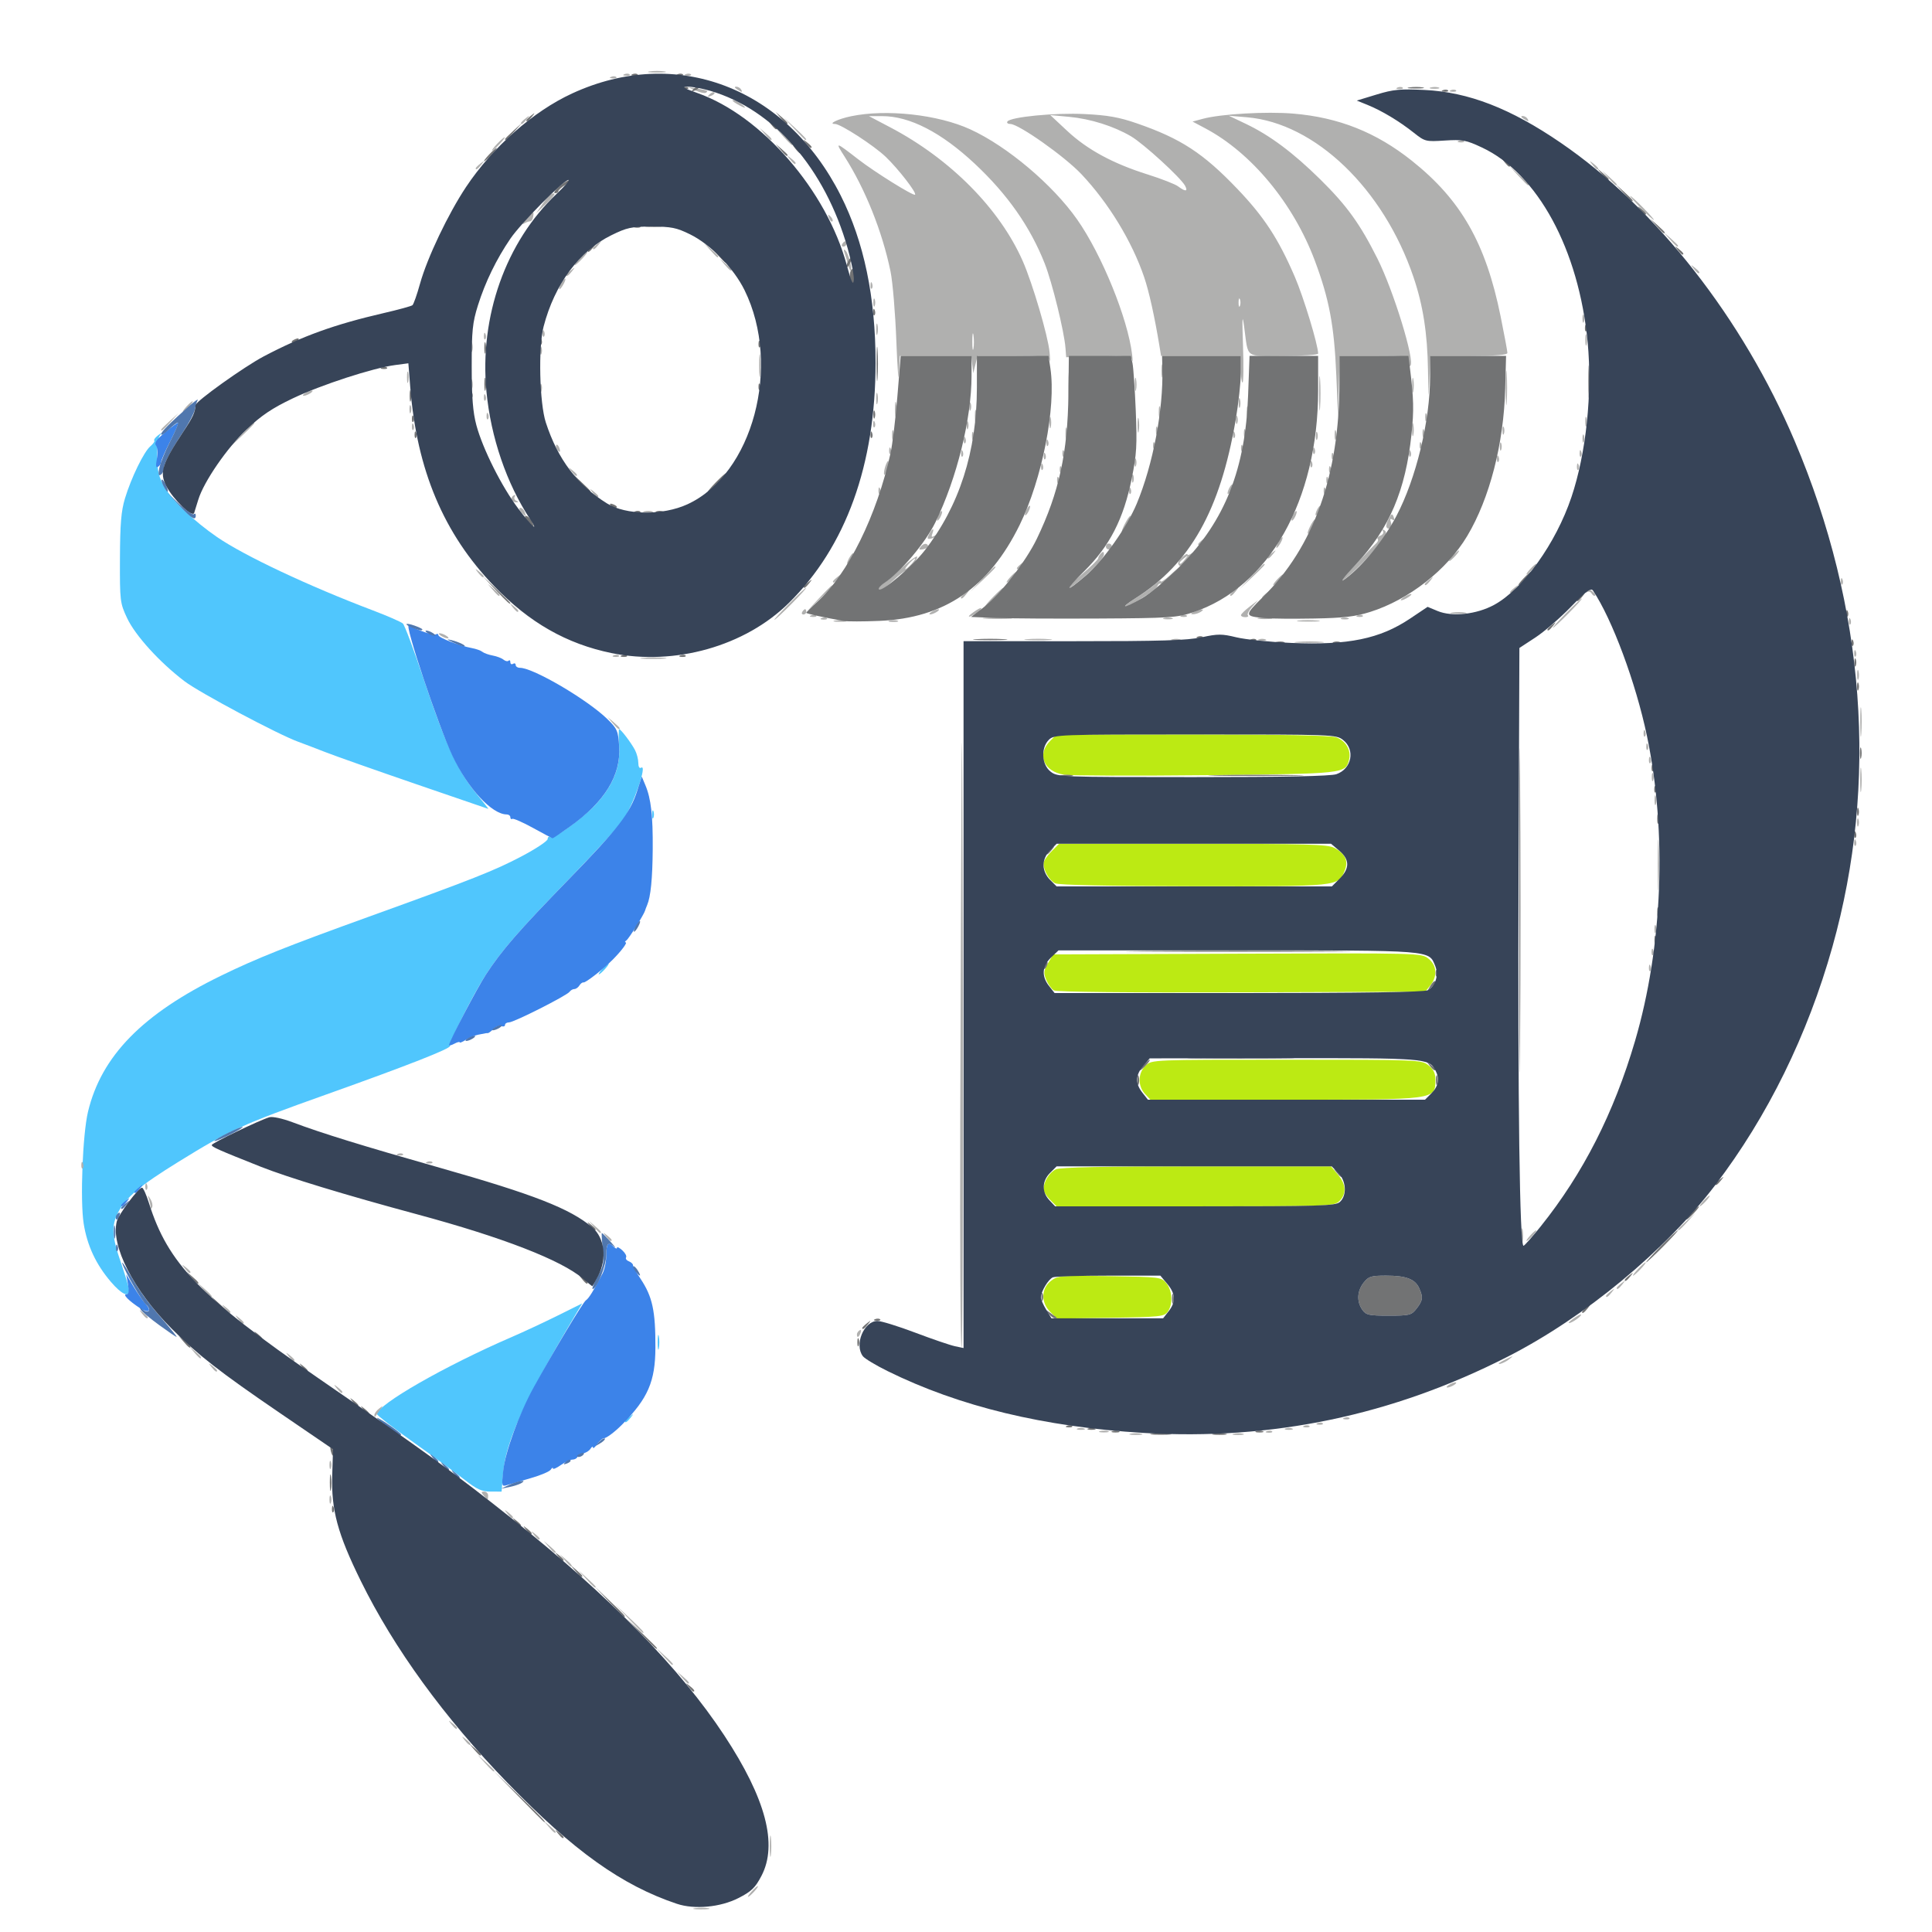 <?xml version="1.0" encoding="UTF-8" standalone="no"?>
<!-- Created with Inkscape (http://www.inkscape.org/) -->

<svg
   version="1.1"
   id="svg1"
   width="1024"
   height="1024"
   viewBox="0 0 1024 1024"
   sodipodi:docname="curl-ier_logo.svg"
   inkscape:version="1.3.1 (91b66b0783, 2023-11-16)"
   xmlns:inkscape="http://www.inkscape.org/namespaces/inkscape"
   xmlns:sodipodi="http://sodipodi.sourceforge.net/DTD/sodipodi-0.dtd"
   xmlns="http://www.w3.org/2000/svg"
   xmlns:svg="http://www.w3.org/2000/svg">
  <defs
     id="defs1" />
  <sodipodi:namedview
     id="namedview1"
     pagecolor="#ffffff"
     bordercolor="#000000"
     borderopacity="0.25"
     inkscape:showpageshadow="2"
     inkscape:pageopacity="0.0"
     inkscape:pagecheckerboard="0"
     inkscape:deskcolor="#d1d1d1"
     showgrid="false"
     inkscape:zoom="1.1455078"
     inkscape:cx="512"
     inkscape:cy="512"
     inkscape:window-width="2560"
     inkscape:window-height="1369"
     inkscape:window-x="2552"
     inkscape:window-y="1"
     inkscape:window-maximized="1"
     inkscape:current-layer="g1" />
  <g
     inkscape:groupmode="layer"
     inkscape:label="Image"
     id="g1">
    <g
       id="g9"
       transform="matrix(1.413,0,0,1.413,-218.404,-204.181)">
      <path
         style="fill:#50c6fd"
         d="m 329,699.686 c -3.025,-2.372 -11.688,-8.719 -19.25,-14.104 -7.562,-5.385 -13.75,-10.164 -13.75,-10.62 0,-3.525 25.512,-18.14 50.5,-28.93 4.4,-1.9 12.151,-5.518 17.225,-8.039 l 9.225,-4.585 -2.697,4.545 c -19.149,32.276 -25.966,47.225 -26.965,59.139 l -0.579,6.907 -4.105,-6.3e-4 c -3.321,-5.1e-4 -5.155,-0.824 -9.605,-4.313 z m 60,-22.063 c 0,-0.208 0.787,-0.995 1.75,-1.75 1.586,-1.244 1.621,-1.208 0.378,0.378 C 389.821,677.916 389,678.445 389,677.622 Z M 401.272,648 c 0,-2.475 0.195,-3.487 0.433,-2.25 0.238,1.238 0.238,3.263 0,4.5 -0.238,1.238 -0.433,0.225 -0.433,-2.25 z M 196.143,625.306 c -5.579,-6.527 -8.879,-13.593 -10.183,-21.806 -1.369,-8.625 -0.407,-33.537 1.622,-42 5.007,-20.883 20.455,-36.674 49.918,-51.025 13.338,-6.497 24.747,-11.049 55.5,-22.143 38.868,-14.022 47.06,-17.261 57.25,-22.634 5.362,-2.828 9.75,-5.743 9.75,-6.478 0,-0.736 0.447,-1.061 0.994,-0.723 1.363,0.842 12.664,-7.368 17.432,-12.665 6.199,-6.885 8.878,-13.726 8.389,-21.414 -0.225,-3.529 -0.227,-6.417 -0.005,-6.417 0.63,0 4.554,5.174 5.941,7.832 0.688,1.318 1.25,3.496 1.25,4.841 0,1.438 0.428,2.18 1.04,1.802 2.51,-1.552 -2.849,13.934 -6.815,19.693 -1.641,2.383 -10.86,12.432 -20.487,22.332 -18.609,19.138 -25.075,26.582 -30.947,35.631 -4.68,7.213 -13.992,25.736 -13.41,26.677 0.559,0.905 -15.768,7.318 -46.381,18.22 -31.688,11.284 -36.083,13.286 -55.5,25.277 -14.375,8.877 -19.716,13.347 -22.585,18.906 -2.634,5.103 -2.411,9.039 1.085,19.128 1.65,4.762 3,9.334 3,10.16 0,2.827 -2.844,1.503 -6.857,-3.192 z M 380.5,508 c 0.995,-1.1 2.035,-2 2.31,-2 0.275,0 -0.314,0.9 -1.31,2 -0.995,1.1 -2.035,2 -2.31,2 -0.275,0 0.314,-0.9 1.31,-2 z m 18.658,-58 c 0,-1.375 0.227,-1.938 0.504,-1.25 0.277,0.688 0.277,1.812 0,2.5 -0.277,0.688 -0.504,0.125 -0.504,-1.25 z M 310.5,438.583 c -14.85,-5.094 -30.15,-10.493 -34,-11.998 -3.85,-1.505 -8.35,-3.222 -10,-3.815 -7.498,-2.696 -37.075,-18.434 -42.725,-22.734 -9.379,-7.139 -18.472,-17.149 -21.555,-23.731 -2.626,-5.604 -2.718,-6.377 -2.66,-22.305 0.047,-12.922 0.453,-17.801 1.872,-22.5 2.349,-7.778 7.113,-17.561 9.558,-19.626 1.059,-0.894 1.708,-1.843 1.444,-2.107 -0.265,-0.265 0.317,-1.108 1.293,-1.874 1.545,-1.213 1.638,-1.199 0.717,0.107 -0.581,0.825 -0.997,4.477 -0.924,8.115 0.104,5.203 0.701,7.585 2.797,11.161 2.942,5.02 11.215,12.873 19.684,18.685 10.256,7.038 34.335,18.369 58.5,27.529 5.5,2.085 10.537,4.29 11.194,4.901 0.657,0.61 4.166,10 7.798,20.865 8.062,24.117 12.722,34.328 19.394,42.494 2.808,3.438 4.995,6.215 4.86,6.173 -0.135,-0.043 -12.396,-4.245 -27.246,-9.339 z"
         id="path15" />
      <path
         style="fill:#b0b0af"
         d="m 415.264,860.282 c 1.52,-0.23 3.77,-0.224 5,0.014 1.23,0.237 -0.014,0.425 -2.764,0.418 -2.75,-0.008 -3.756,-0.202 -2.236,-0.432 z M 436.5,854 c 0.995,-1.1 2.035,-2 2.31,-2 0.275,0 -0.314,0.9 -1.31,2 -0.995,1.1 -2.035,2 -2.31,2 -0.275,0 0.314,-0.9 1.31,-2 z m 6.82,-17 c 0,-3.575 0.181,-5.037 0.403,-3.25 0.222,1.788 0.222,4.713 0,6.5 -0.222,1.788 -0.403,0.325 -0.403,-3.25 z m -82.915,-7.25 -1.905,-2.25 2.25,1.905 c 1.238,1.048 2.25,2.06 2.25,2.25 0,0.8 -0.805,0.209 -2.595,-1.905 z m -23.968,-24 -2.937,-3.25 3.25,2.937 c 1.788,1.615 3.25,3.078 3.25,3.25 0,0.773 -0.825,0.092 -3.563,-2.937 z m -7.565,-8.5 c -1.244,-1.586 -1.208,-1.621 0.378,-0.378 0.963,0.755 1.75,1.542 1.75,1.75 0,0.823 -0.821,0.293 -2.128,-1.372 z m -5,-6 c -1.244,-1.586 -1.208,-1.621 0.378,-0.378 0.963,0.755 1.75,1.542 1.75,1.75 0,0.823 -0.821,0.293 -2.128,-1.372 z m 86.533,-17.5 -1.905,-2.25 2.25,1.905 c 2.114,1.79 2.705,2.595 1.905,2.595 -0.19,0 -1.202,-1.012 -2.25,-2.25 z m -6.968,-8 -2.937,-3.25 3.25,2.937 c 3.029,2.738 3.71,3.563 2.937,3.563 -0.172,0 -1.635,-1.462 -3.25,-3.25 z m -12.975,-14 -4.962,-5.25 5.25,4.962 c 4.878,4.611 5.709,5.538 4.962,5.538 -0.158,0 -2.521,-2.362 -5.25,-5.25 z m -16.025,-15 -2.937,-3.25 3.25,2.937 c 1.788,1.615 3.25,3.078 3.25,3.25 0,0.773 -0.825,0.092 -3.563,-2.937 z m -8.032,-7 -1.905,-2.25 2.25,1.905 c 2.114,1.79 2.705,2.595 1.905,2.595 -0.19,0 -1.202,-1.012 -2.25,-2.25 z m -6,-5 -1.905,-2.25 2.25,1.905 c 1.238,1.048 2.25,2.06 2.25,2.25 0,0.8 -0.805,0.209 -2.595,-1.905 z m -5.533,-4.5 c -1.244,-1.586 -1.208,-1.621 0.378,-0.378 0.963,0.755 1.75,1.542 1.75,1.75 0,0.823 -0.821,0.293 -2.128,-1.372 z m -10,-8 c -1.244,-1.586 -1.208,-1.621 0.378,-0.378 0.963,0.755 1.75,1.542 1.75,1.75 0,0.823 -0.821,0.293 -2.128,-1.372 z M 278.158,707 c 0,-1.375 0.227,-1.938 0.504,-1.25 0.277,0.688 0.277,1.812 0,2.5 -0.277,0.688 -0.504,0.125 -0.504,-1.25 z M 336,705.5 c -1.01,-1.217 -0.97,-1.5 0.211,-1.5 0.801,0 1.456,0.675 1.456,1.5 0,0.825 -0.095,1.5 -0.211,1.5 -0.116,0 -0.771,-0.675 -1.456,-1.5 z M 278.158,694 c 0,-1.375 0.227,-1.938 0.504,-1.25 0.277,0.688 0.277,1.812 0,2.5 -0.277,0.688 -0.504,0.125 -0.504,-1.25 z m 300.604,-11.707 c 1.244,-0.239 3.044,-0.23 4,0.02 0.956,0.25 -0.062,0.446 -2.262,0.435 -2.2,-0.011 -2.982,-0.216 -1.738,-0.455 z m 38.488,0.018 c 0.963,-0.252 2.538,-0.252 3.5,0 0.963,0.252 0.175,0.457 -1.75,0.457 -1.925,0 -2.712,-0.206 -1.75,-0.457 z m -49.981,-1.004 c 0.973,-0.254 2.323,-0.237 3,0.037 0.677,0.274 -0.119,0.481 -1.769,0.461 -1.65,-0.02 -2.204,-0.244 -1.231,-0.498 z m 62.543,0.01 c 0.722,-0.289 1.584,-0.253 1.917,0.079 0.332,0.332 -0.258,0.569 -1.312,0.525 -1.165,-0.048 -1.402,-0.285 -0.604,-0.604 z M 558.75,680.338 c 0.688,-0.277 1.812,-0.277 2.5,0 0.688,0.277 0.125,0.504 -1.25,0.504 -1.375,0 -1.938,-0.227 -1.25,-0.504 z m 78,0 c 0.688,-0.277 1.812,-0.277 2.5,0 0.688,0.277 0.125,0.504 -1.25,0.504 -1.375,0 -1.938,-0.227 -1.25,-0.504 z m 7.062,-1.021 c 0.722,-0.289 1.584,-0.253 1.917,0.079 0.332,0.332 -0.258,0.569 -1.312,0.525 -1.165,-0.048 -1.402,-0.285 -0.604,-0.604 z m 5,-1 c 0.722,-0.289 1.584,-0.253 1.917,0.079 0.332,0.332 -0.258,0.569 -1.312,0.525 -1.165,-0.048 -1.402,-0.285 -0.604,-0.604 z m 10,-2 c 0.722,-0.289 1.584,-0.253 1.917,0.079 0.332,0.332 -0.258,0.569 -1.312,0.525 -1.165,-0.048 -1.402,-0.285 -0.604,-0.604 z M 295,675.289 c 0,-0.574 0.787,-1.662 1.75,-2.417 1.619,-1.27 1.64,-1.222 0.283,0.628 -0.807,1.1 -1.594,2.188 -1.75,2.417 C 295.127,676.146 295,675.863 295,675.289 Z M 280.872,665.25 c -1.244,-1.586 -1.208,-1.621 0.378,-0.378 0.963,0.755 1.75,1.542 1.75,1.75 0,0.823 -0.821,0.293 -2.128,-1.372 z M 698,664 c 0.825,-0.533 1.95,-0.969 2.5,-0.969 0.55,0 0.325,0.436 -0.5,0.969 -0.825,0.533 -1.95,0.969 -2.5,0.969 -0.55,0 -0.325,-0.436 0.5,-0.969 z m -464.128,-6.75 c -1.244,-1.586 -1.208,-1.621 0.378,-0.378 0.963,0.755 1.75,1.542 1.75,1.75 0,0.823 -0.821,0.293 -2.128,-1.372 z m 483.211,-1.615 c 0.229,-0.201 1.542,-0.9 2.917,-1.555 2.357,-1.123 2.389,-1.102 0.559,0.365 -1.593,1.276 -4.848,2.391 -3.476,1.191 z M 262.872,653.25 c -1.244,-1.586 -1.208,-1.621 0.378,-0.378 0.963,0.755 1.75,1.542 1.75,1.75 0,0.823 -0.821,0.293 -2.128,-1.372 z m -35.467,-1.5 -1.905,-2.25 2.25,1.905 c 2.114,1.79 2.705,2.595 1.905,2.595 -0.19,0 -1.202,-1.012 -2.25,-2.25 z m 287.346,-87 C 514.889,517.863 515.118,457.9 515.261,431.5 c 0.142,-26.4 0.367,11.963 0.499,85.25 0.132,73.287 -0.097,133.25 -0.51,133.25 -0.412,5e-5 -0.637,-38.362 -0.499,-85.25 z M 476,645.059 c 0,-0.518 0.445,-1.216 0.989,-1.552 0.567,-0.35 0.735,0.051 0.393,0.941 C 476.717,646.18 476,646.497 476,645.059 Z M 243.872,639.25 c -1.244,-1.586 -1.208,-1.621 0.378,-0.378 0.963,0.755 1.75,1.542 1.75,1.75 0,0.823 -0.821,0.293 -2.128,-1.372 z M 743,640.65 c 0,-0.231 1.18,-1.194 2.623,-2.139 1.443,-0.945 2.318,-1.224 1.944,-0.62 C 746.854,639.045 743,641.374 743,640.65 Z M 207.872,637.25 c -1.244,-1.586 -1.208,-1.621 0.378,-0.378 0.963,0.755 1.75,1.542 1.75,1.75 0,0.823 -0.821,0.293 -2.128,-1.372 z m 31,-2 c -1.244,-1.586 -1.208,-1.621 0.378,-0.378 0.963,0.755 1.75,1.542 1.75,1.75 0,0.823 -0.821,0.293 -2.128,-1.372 z m -7.948,-7 -2.424,-2.75 2.75,2.424 c 2.57,2.266 3.209,3.076 2.424,3.076 -0.179,0 -1.417,-1.238 -2.75,-2.75 z M 757,630.622 c 0,-0.208 0.787,-0.995 1.75,-1.75 1.586,-1.244 1.621,-1.208 0.378,0.378 C 757.821,630.916 757,631.445 757,630.622 Z m 4,-3 c 0,-0.208 0.787,-0.995 1.75,-1.75 1.586,-1.244 1.621,-1.208 0.378,0.378 C 761.821,627.916 761,628.445 761,627.622 Z M 769,620.5 c 1.292,-1.375 2.574,-2.5 2.849,-2.5 0.275,0 -0.557,1.125 -1.849,2.5 -1.292,1.375 -2.574,2.5 -2.849,2.5 -0.275,0 0.557,-1.125 1.849,-2.5 z m -545.128,-0.25 c -1.244,-1.586 -1.208,-1.621 0.378,-0.378 0.963,0.755 1.75,1.542 1.75,1.75 0,0.823 -0.821,0.293 -2.128,-1.372 z M 725.272,608 c 0,-2.475 0.195,-3.487 0.433,-2.25 0.238,1.238 0.238,3.263 0,4.5 -0.238,1.238 -0.433,0.225 -0.433,-2.25 z m -343.4,0.25 c -1.244,-1.586 -1.208,-1.621 0.378,-0.378 0.963,0.755 1.75,1.542 1.75,1.75 0,0.823 -0.821,0.293 -2.128,-1.372 z M 728.5,608 c 0.995,-1.1 2.035,-2 2.31,-2 0.275,0 -0.314,0.9 -1.31,2 -0.995,1.1 -2.035,2 -2.31,2 -0.275,0 0.314,-0.9 1.31,-2 z M 377.405,604.75 375.5,602.5 l 2.25,1.905 c 2.114,1.79 2.705,2.595 1.905,2.595 -0.19,0 -1.202,-1.012 -2.25,-2.25 z M 784,605.687 c 0,-0.172 1.462,-1.635 3.25,-3.25 l 3.25,-2.937 -2.937,3.25 C 784.825,605.779 784,606.46 784,605.687 Z m -572.921,-8.355 c -0.043,-0.643 -0.338,-1.993 -0.654,-3 -0.547,-1.741 -0.519,-1.743 0.571,-0.044 0.63,0.983 0.925,2.333 0.654,3 -0.355,0.875 -0.514,0.887 -0.571,0.044 z M 793.5,595 c 0.995,-1.1 2.035,-2 2.31,-2 0.275,0 -0.314,0.9 -1.31,2 -0.995,1.1 -2.035,2 -2.31,2 -0.275,0 0.314,-0.9 1.31,-2 z m -584.421,-5.583 c 0.048,-1.165 0.285,-1.402 0.604,-0.604 0.289,0.722 0.253,1.584 -0.079,1.917 -0.332,0.332 -0.569,-0.258 -0.525,-1.312 z m -24,-8 c 0.048,-1.165 0.285,-1.402 0.604,-0.604 0.289,0.722 0.253,1.584 -0.079,1.917 -0.332,0.332 -0.569,-0.258 -0.525,-1.312 z m 129.734,-1.1 c 0.722,-0.289 1.584,-0.253 1.917,0.079 0.332,0.332 -0.258,0.569 -1.312,0.525 -1.165,-0.048 -1.402,-0.285 -0.604,-0.604 z m -11,-3 c 0.722,-0.289 1.584,-0.253 1.917,0.079 0.332,0.332 -0.258,0.569 -1.312,0.525 -1.165,-0.048 -1.402,-0.285 -0.604,-0.604 z m 469.266,-69.9 c 0.048,-1.165 0.285,-1.402 0.604,-0.604 0.289,0.722 0.253,1.584 -0.079,1.917 -0.332,0.332 -0.569,-0.258 -0.525,-1.312 z m 1,-6 c 0.048,-1.165 0.285,-1.402 0.604,-0.604 0.289,0.722 0.253,1.584 -0.079,1.917 -0.332,0.332 -0.569,-0.258 -0.525,-1.312 z M 775.158,493 c 0,-1.375 0.227,-1.938 0.504,-1.25 0.277,0.688 0.277,1.812 0,2.5 -0.277,0.688 -0.504,0.125 -0.504,-1.25 z m 1.245,-24 c 0,-8.525 0.153,-12.012 0.341,-7.75 0.187,4.263 0.187,11.238 0,15.5 -0.187,4.263 -0.341,0.775 -0.341,-7.75 z m 73.676,-8.583 c 0.048,-1.165 0.285,-1.402 0.604,-0.604 0.289,0.722 0.253,1.584 -0.079,1.917 -0.332,0.332 -0.569,-0.258 -0.525,-1.312 z M 851.158,453 c 0,-1.375 0.227,-1.938 0.504,-1.25 0.277,0.688 0.277,1.812 0,2.5 -0.277,0.688 -0.504,0.125 -0.504,-1.25 z m -75.963,-8.5 c 0.02,-1.65 0.244,-2.204 0.498,-1.231 0.254,0.973 0.237,2.323 -0.037,3 -0.274,0.677 -0.481,-0.119 -0.461,-1.769 z m 77.141,-7.5 c 0,-4.125 0.177,-5.812 0.392,-3.75 0.216,2.062 0.216,5.438 0,7.5 -0.216,2.062 -0.392,0.375 -0.392,-3.75 z m -78.178,-1 c 0,-1.375 0.227,-1.938 0.504,-1.25 0.277,0.688 0.277,1.812 0,2.5 -0.277,0.688 -0.504,0.125 -0.504,-1.25 z m -1.079,-6.583 c 0.048,-1.165 0.285,-1.402 0.604,-0.604 0.289,0.722 0.253,1.584 -0.079,1.917 -0.332,0.332 -0.569,-0.258 -0.525,-1.312 z m -1,-5 c 0.048,-1.165 0.285,-1.402 0.604,-0.604 0.289,0.722 0.253,1.584 -0.079,1.917 -0.332,0.332 -0.569,-0.258 -0.525,-1.312 z M 852.355,415.5 c -0.003,-4.95 0.166,-7.101 0.376,-4.78 0.21,2.321 0.212,6.371 0.006,9 -0.207,2.629 -0.378,0.73 -0.381,-4.22 z m -81.276,3.917 c 0.048,-1.165 0.285,-1.402 0.604,-0.604 0.289,0.722 0.253,1.584 -0.079,1.917 -0.332,0.332 -0.569,-0.258 -0.525,-1.312 z M 384.405,415.75 382.5,413.5 l 2.25,1.905 c 1.238,1.048 2.25,2.06 2.25,2.25 0,0.8 -0.805,0.209 -2.595,-1.905 z M 851.195,397.5 c 0.02,-1.65 0.244,-2.204 0.498,-1.231 0.254,0.973 0.237,2.323 -0.037,3 -0.274,0.677 -0.481,-0.119 -0.461,-1.769 z m -455.419,-6.234 c 2.352,-0.211 5.952,-0.208 8,0.007 2.048,0.215 0.124,0.388 -4.276,0.384 -4.4,-0.004 -6.076,-0.179 -3.724,-0.391 z m -10.964,-0.95 c 0.722,-0.289 1.584,-0.253 1.917,0.079 0.332,0.332 -0.258,0.569 -1.312,0.525 -1.165,-0.048 -1.402,-0.285 -0.604,-0.604 z m 465.266,-0.9 c 0.048,-1.165 0.285,-1.402 0.604,-0.604 0.289,0.722 0.253,1.584 -0.079,1.917 -0.332,0.332 -0.569,-0.258 -0.525,-1.312 z m -208.799,-4.153 c 2.629,-0.207 6.679,-0.204 9,0.006 2.321,0.21 0.17,0.379 -4.78,0.376 -4.95,-0.003 -6.849,-0.175 -4.22,-0.381 z M 539.75,384.268 c 2.337,-0.211 6.162,-0.211 8.5,0 2.337,0.211 0.425,0.383 -4.25,0.383 -4.675,0 -6.588,-0.172 -4.25,-0.383 z m 54.519,0.039 c 0.973,-0.254 2.323,-0.237 3,0.037 0.677,0.274 -0.119,0.481 -1.769,0.461 -1.65,-0.02 -2.204,-0.244 -1.231,-0.498 z m 32.481,0.031 c 0.688,-0.277 1.812,-0.277 2.5,0 0.688,0.277 0.125,0.504 -1.25,0.504 -1.375,0 -1.938,-0.227 -1.25,-0.504 z M 320,383 c -0.825,-0.533 -1.05,-0.969 -0.5,-0.969 0.55,0 1.675,0.436 2.5,0.969 0.825,0.533 1.05,0.969 0.5,0.969 -0.55,0 -1.675,-0.436 -2.5,-0.969 z m 422,-8.5 c 2.987,-3.025 5.657,-5.5 5.932,-5.5 0.275,0 -1.944,2.475 -4.932,5.5 -2.987,3.025 -5.657,5.5 -5.932,5.5 -0.275,0 1.944,-2.475 4.932,-5.5 z m 106.079,2.917 c 0.048,-1.165 0.285,-1.402 0.604,-0.604 0.289,0.722 0.253,1.584 -0.079,1.917 -0.332,0.332 -0.569,-0.258 -0.525,-1.312 z m -380.317,-0.124 c 1.244,-0.239 3.044,-0.23 4,0.02 0.956,0.25 -0.062,0.446 -2.262,0.435 -2.2,-0.011 -2.982,-0.216 -1.738,-0.455 z m 20.507,0.014 c 0.973,-0.254 2.323,-0.237 3,0.037 0.677,0.274 -0.119,0.481 -1.769,0.461 -1.65,-0.02 -2.204,-0.244 -1.231,-0.498 z m 153.459,-0.029 c 1.775,-0.221 4.925,-0.225 7,-0.008 2.075,0.216 0.622,0.397 -3.228,0.402 -3.85,0.004 -5.548,-0.173 -3.772,-0.394 z M 450.5,371 c 3.266,-3.3 6.162,-6 6.437,-6 0.275,0 -2.172,2.7 -5.437,6 -3.266,3.3 -6.162,6 -6.437,6 -0.275,0 2.172,-2.7 5.437,-6 z m 12.312,5.317 c 0.722,-0.289 1.584,-0.253 1.917,0.079 0.332,0.332 -0.258,0.569 -1.312,0.525 -1.165,-0.048 -1.402,-0.285 -0.604,-0.604 z m 61.468,-0.053 c 2.629,-0.207 6.679,-0.204 9,0.006 2.321,0.21 0.17,0.379 -4.78,0.376 -4.95,-0.003 -6.849,-0.175 -4.22,-0.381 z m 66.989,0.043 c 0.973,-0.254 2.323,-0.237 3,0.037 0.677,0.274 -0.119,0.481 -1.769,0.461 -1.65,-0.02 -2.204,-0.244 -1.231,-0.498 z m 35.481,-0.013 c 1.238,-0.238 3.263,-0.238 4.5,0 1.238,0.238 0.225,0.433 -2.25,0.433 -2.475,0 -3.487,-0.195 -2.25,-0.433 z m 31,0.043 c 0.688,-0.277 1.812,-0.277 2.5,0 0.688,0.277 0.125,0.504 -1.25,0.504 -1.375,0 -1.938,-0.227 -1.25,-0.504 z m -198.938,-1.021 c 0.722,-0.289 1.584,-0.253 1.917,0.079 0.332,0.332 -0.258,0.569 -1.312,0.525 -1.165,-0.048 -1.402,-0.285 -0.604,-0.604 z M 518,375.65 c 0,-0.231 1.18,-1.194 2.623,-2.139 1.443,-0.945 2.318,-1.224 1.944,-0.62 C 521.854,374.045 518,376.374 518,375.65 Z m 79.812,-0.333 c 0.722,-0.289 1.584,-0.253 1.917,0.079 0.332,0.332 -0.258,0.569 -1.312,0.525 -1.165,-0.048 -1.402,-0.285 -0.604,-0.604 z m 22.243,-0.067 c 0.03,-0.412 1.493,-1.85 3.25,-3.194 l 3.195,-2.444 -2.259,2.518 c -1.243,1.385 -1.955,2.822 -1.583,3.194 0.372,0.372 -0.074,0.676 -0.991,0.676 -0.917,0 -1.642,-0.338 -1.611,-0.75 z m 43.757,0.067 c 0.722,-0.289 1.584,-0.253 1.917,0.079 0.332,0.332 -0.258,0.569 -1.312,0.525 -1.165,-0.048 -1.402,-0.285 -0.604,-0.604 z M 455.5,374 c 0.34,-0.55 0.816,-1 1.059,-1 0.243,0 0.441,0.45 0.441,1 0,0.55 -0.477,1 -1.059,1 -0.582,0 -0.781,-0.45 -0.441,-1 z m 48.5,0 c 0.825,-0.533 1.95,-0.969 2.5,-0.969 0.55,0 0.325,0.436 -0.5,0.969 -0.825,0.533 -1.95,0.969 -2.5,0.969 -0.55,0 -0.325,-0.436 0.5,-0.969 z m 98.5,0 c 2.749,-1.181 4.328,-1.181 2.5,0 -0.825,0.533 -2.175,0.945 -3,0.914 -0.989,-0.036 -0.819,-0.348 0.5,-0.914 z m 96.764,0.282 c 1.52,-0.23 3.77,-0.224 5,0.014 1.23,0.237 -0.014,0.425 -2.764,0.418 -2.75,-0.008 -3.756,-0.202 -2.236,-0.432 z M 346.872,372.25 c -1.244,-1.586 -1.208,-1.621 0.378,-0.378 1.666,1.306 2.195,2.128 1.372,2.128 -0.208,0 -0.995,-0.787 -1.75,-1.75 z m 115.086,-3.5 C 466.102,364.335 467,363.541 467,364.292 c 0,0.16 -2.138,2.298 -4.75,4.75 L 457.5,373.5 Z M 527,368.5 c 1.866,-1.925 3.617,-3.5 3.892,-3.5 0.275,0 -1.027,1.575 -2.892,3.5 -1.866,1.925 -3.617,3.5 -3.892,3.5 -0.275,0 1.027,-1.575 2.892,-3.5 z m 53.554,0.396 c 2.72,-1.707 5.958,-4.036 7.196,-5.174 1.238,-1.139 2.25,-1.683 2.25,-1.209 0,0.474 1.462,-0.46 3.25,-2.076 l 3.25,-2.937 -2.903,3.214 c -1.597,1.768 -3.237,3.008 -3.645,2.756 -0.408,-0.252 -0.992,0.192 -1.297,0.987 -0.554,1.443 -10.309,7.516 -12.101,7.534 -0.52,0.005 1.28,-1.387 4,-3.095 z M 680,369.57 c 0,-0.275 0.9,-0.982 2,-1.57 1.1,-0.589 2,-0.845 2,-0.57 0,0.275 -0.9,0.982 -2,1.57 -1.1,0.589 -2,0.845 -2,0.57 z m -165,-0.948 c 0,-0.208 0.787,-0.995 1.75,-1.75 1.586,-1.244 1.621,-1.208 0.378,0.378 C 515.821,368.916 515,369.445 515,368.622 Z m 113,0 c 0,-0.208 0.787,-0.995 1.75,-1.75 1.586,-1.244 1.621,-1.208 0.378,0.378 C 628.821,368.916 628,369.445 628,368.622 Z M 339.405,365.75 337.5,363.5 l 2.25,1.905 c 2.114,1.79 2.705,2.595 1.905,2.595 -0.19,0 -1.202,-1.012 -2.25,-2.25 z M 616,367.622 c 0,-0.208 0.787,-0.995 1.75,-1.75 1.586,-1.244 1.621,-1.208 0.378,0.378 C 616.821,367.916 616,368.445 616,367.622 Z m 135.49,-0.639 c -0.345,-0.559 -1.117,-0.714 -1.714,-0.345 -0.663,0.41 -0.796,0.203 -0.342,-0.532 0.569,-0.921 1.074,-0.929 2.155,-0.032 1.415,1.175 1.794,1.926 0.97,1.926 -0.243,0 -0.724,-0.457 -1.069,-1.016 z M 721,366.622 c 0,-0.208 0.787,-0.995 1.75,-1.75 1.586,-1.244 1.621,-1.208 0.378,0.378 C 721.821,366.916 721,367.445 721,366.622 Z M 484,365 c 0,-0.55 0.385,-1 0.855,-1 0.47,0 3.806,-2.704 7.413,-6.009 3.607,-3.305 6.461,-5.351 6.343,-4.548 -0.244,1.663 -3.526,5.559 -4.48,5.318 -0.347,-0.087 -2.406,1.505 -4.576,3.54 C 485.552,366.053 484,366.808 484,365 Z m 12.5,-9 c 0.995,-1.1 1.585,-2 1.31,-2 -0.275,0 -1.314,0.9 -2.31,2 -0.995,1.1 -1.585,2 -1.31,2 0.275,0 1.314,-0.9 2.31,-2 z m 26.458,5.75 c 2.452,-2.612 4.59,-4.75 4.75,-4.75 0.751,0 -0.043,0.898 -4.458,5.042 L 518.5,366.5 Z M 554,365.693 c 0,-0.208 2.812,-2.756 6.25,-5.663 3.438,-2.907 6.25,-5.655 6.25,-6.107 0,-0.452 0.487,-1.309 1.083,-1.905 0.778,-0.778 1.083,-0.636 1.083,0.502 0,0.872 -2.446,3.821 -5.435,6.553 C 558.3,363.578 554,366.663 554,365.693 Z M 623.958,360.75 c 2.452,-2.612 4.59,-4.75 4.75,-4.75 0.751,0 -0.043,0.898 -4.458,5.042 L 619.5,365.5 Z M 633.5,362 c 0.995,-1.1 2.035,-2 2.31,-2 0.275,0 -0.314,0.9 -1.31,2 -0.995,1.1 -2.035,2 -2.31,2 -0.275,0 0.314,-0.9 1.31,-2 z m 28.943,-5.053 c 3.819,-4.096 7.524,-7.942 8.234,-8.546 0.71,-0.604 1.009,-1.381 0.664,-1.726 -0.345,-0.345 0.109,-0.91 1.01,-1.256 0.901,-0.346 1.345,-1.101 0.989,-1.678 -0.381,-0.617 -0.168,-0.752 0.518,-0.329 0.655,0.405 0.831,1.322 0.401,2.09 -1.723,3.079 -10.445,12.472 -14.461,15.573 -3.564,2.752 -3.112,2.048 2.646,-4.129 z M 689,363.622 c 0,-0.208 0.787,-0.995 1.75,-1.75 1.586,-1.244 1.621,-1.208 0.378,0.378 C 689.821,363.916 689,364.445 689,363.622 Z m 156.079,-1.206 c 0.048,-1.165 0.285,-1.402 0.604,-0.604 0.289,0.722 0.253,1.584 -0.079,1.917 -0.332,0.332 -0.569,-0.258 -0.525,-1.312 z M 467,362.622 c 0,-0.208 0.787,-0.995 1.75,-1.75 1.586,-1.244 1.621,-1.208 0.378,0.378 C 467.821,362.916 467,363.445 467,362.622 Z M 533.5,361 c 0.995,-1.1 2.035,-2 2.31,-2 0.275,0 -0.314,0.9 -1.31,2 -0.995,1.1 -2.035,2 -2.31,2 -0.275,0 0.314,-0.9 1.31,-2 z m -199.628,-1.75 c -1.244,-1.586 -1.208,-1.621 0.378,-0.378 1.666,1.306 2.195,2.128 1.372,2.128 -0.208,0 -0.995,-0.787 -1.75,-1.75 z M 728.5,358 c 0.995,-1.1 2.035,-2 2.31,-2 0.275,0 -0.314,0.9 -1.31,2 -0.995,1.1 -2.035,2 -2.31,2 -0.275,0 0.314,-0.9 1.31,-2 z M 536,357.622 c 0,-0.208 0.787,-0.995 1.75,-1.75 1.586,-1.244 1.621,-1.208 0.378,0.378 C 536.821,357.916 536,358.445 536,357.622 Z m 60.583,-1.489 c -0.294,-0.476 0.354,-1.671 1.441,-2.655 1.087,-0.984 1.976,-1.439 1.976,-1.011 0,0.428 0.787,0.177 1.75,-0.557 0.963,-0.734 0.428,0.111 -1.187,1.878 -3.27,3.576 -3.233,3.554 -3.98,2.345 z m 2.545,-1.884 c 1.244,-1.586 1.208,-1.621 -0.378,-0.378 -0.963,0.755 -1.75,1.542 -1.75,1.75 0,0.823 0.821,0.293 2.128,-1.372 z M 473,354 c 0.589,-1.1 1.295,-2 1.57,-2 0.275,0 0.018,0.9 -0.57,2 -0.589,1.1 -1.295,2 -1.57,2 -0.275,0 -0.018,-0.9 0.57,-2 z m 226.5,-1 c 0.995,-1.1 2.035,-2 2.31,-2 0.275,0 -0.314,0.9 -1.31,2 -0.995,1.1 -2.035,2 -2.31,2 -0.275,0 0.314,-0.9 1.31,-2 z m -69.5,0.622 c 0,-0.208 0.787,-0.995 1.75,-1.75 1.586,-1.244 1.621,-1.208 0.378,0.378 C 630.821,353.916 630,354.445 630,353.622 Z m -129.942,-4.192 c 0.643,-0.775 1.598,-1.144 2.122,-0.82 1.164,0.719 0.3,1.701 -1.765,2.004 -1.205,0.177 -1.28,-0.073 -0.358,-1.185 z m 69.495,0.655 c -0.322,-0.521 -0.159,-1.211 0.362,-1.533 0.521,-0.322 1.211,-0.159 1.533,0.362 0.322,0.521 0.159,1.211 -0.362,1.533 -0.521,0.322 -1.211,0.159 -1.533,-0.362 z M 634,348 c 0.589,-1.1 1.295,-2 1.57,-2 0.275,0 0.018,0.9 -0.57,2 -0.589,1.1 -1.295,2 -1.57,2 -0.275,0 -0.018,-0.9 0.57,-2 z m -30,0.622 c 0,-0.208 0.787,-0.995 1.75,-1.75 1.586,-1.244 1.621,-1.208 0.378,0.378 C 604.821,348.916 604,349.445 604,348.622 Z m -100.952,-3.713 c 1.257,-2.35 2.123,-2.52 1.25,-0.246 -0.476,1.239 -0.276,1.454 0.781,0.84 0.783,-0.454 1.07,-0.44 0.641,0.032 -0.428,0.471 -1.435,0.952 -2.237,1.07 -1.136,0.167 -1.232,-0.207 -0.436,-1.696 z M 645.071,344.5 c 0,-0.55 0.643,-2.125 1.429,-3.5 0.786,-1.375 1.429,-2.05 1.429,-1.5 0,0.55 -0.643,2.125 -1.429,3.5 -0.786,1.375 -1.429,2.05 -1.429,1.5 z M 576.5,341 c 0.853,-1.65 1.776,-3 2.051,-3 0.275,0 -0.198,1.35 -1.051,3 -0.853,1.65 -1.776,3 -2.051,3 -0.275,0 0.198,-1.35 1.051,-3 z m 98.157,1.254 c -0.265,-0.428 0.086,-1.839 0.779,-3.134 1.079,-2.016 1.352,-2.114 1.901,-0.686 0.428,1.116 0.256,1.432 -0.518,0.953 -0.769,-0.475 -0.948,-0.167 -0.532,0.916 0.642,1.673 -0.762,3.353 -1.63,1.95 z M 506.031,339.5 c 0,-0.55 0.436,-1.675 0.969,-2.5 0.533,-0.825 0.969,-1.05 0.969,-0.5 0,0.55 -0.436,1.675 -0.969,2.5 -0.533,0.825 -0.969,1.05 -0.969,0.5 z m 133,0 c 0,-0.55 0.436,-1.675 0.969,-2.5 0.533,-0.825 0.969,-1.05 0.969,-0.5 0,0.55 -0.436,1.675 -0.969,2.5 -0.533,0.825 -0.969,1.05 -0.969,0.5 z M 350,336.5 c -0.718,-0.865 -0.815,-1.5 -0.229,-1.5 0.558,0 1.274,0.675 1.591,1.5 0.317,0.825 0.42,1.5 0.229,1.5 -0.19,0 -0.906,-0.675 -1.591,-1.5 z m 189.031,1 c 0,-0.55 0.436,-1.675 0.969,-2.5 0.533,-0.825 0.969,-1.05 0.969,-0.5 0,0.55 -0.436,1.675 -0.969,2.5 -0.533,0.825 -0.969,1.05 -0.969,0.5 z m 109,0 c 0,-0.55 0.436,-1.675 0.969,-2.5 0.533,-0.825 0.969,-1.05 0.969,-0.5 0,0.55 -0.436,1.675 -0.969,2.5 -0.533,0.825 -0.969,1.05 -0.969,0.5 z m -251.762,-1.193 c 0.973,-0.254 2.323,-0.237 3,0.037 0.677,0.274 -0.119,0.481 -1.769,0.461 -1.65,-0.02 -2.204,-0.244 -1.231,-0.498 z m -49.726,-4.238 c -0.316,-0.512 -0.049,-1.257 0.595,-1.655 0.698,-0.431 0.904,-0.292 0.51,0.345 -0.363,0.588 -0.095,1.297 0.595,1.576 0.899,0.362 0.918,0.529 0.065,0.585 -0.655,0.043 -1.45,-0.34 -1.766,-0.852 z m 30.33,-2.819 c -1.244,-1.586 -1.208,-1.621 0.378,-0.378 0.963,0.755 1.75,1.542 1.75,1.75 0,0.823 -0.821,0.293 -2.128,-1.372 z m 107.207,-0.833 c 0.048,-1.165 0.285,-1.402 0.604,-0.604 0.289,0.722 0.253,1.584 -0.079,1.917 -0.332,0.332 -0.569,-0.258 -0.525,-1.312 z m 94,0 c 0.048,-1.165 0.285,-1.402 0.604,-0.604 0.289,0.722 0.253,1.584 -0.079,1.917 -0.332,0.332 -0.569,-0.258 -0.525,-1.312 z M 615.031,329.5 c 0,-0.55 0.436,-1.675 0.969,-2.5 0.533,-0.825 0.969,-1.05 0.969,-0.5 0,0.55 -0.436,1.675 -0.969,2.5 -0.533,0.825 -0.969,1.05 -0.969,0.5 z m 36.048,-1.083 c 0.048,-1.165 0.285,-1.402 0.604,-0.604 0.289,0.722 0.253,1.584 -0.079,1.917 -0.332,0.332 -0.569,-0.258 -0.525,-1.312 z m -100,-4 c 0.048,-1.165 0.285,-1.402 0.604,-0.604 0.289,0.722 0.253,1.584 -0.079,1.917 -0.332,0.332 -0.569,-0.258 -0.525,-1.312 z M 579.158,324 c 0,-1.375 0.227,-1.938 0.504,-1.25 0.277,0.688 0.277,1.812 0,2.5 -0.277,0.688 -0.504,0.125 -0.504,-1.25 z m 72.921,0.417 c 0.048,-1.165 0.285,-1.402 0.604,-0.604 0.289,0.722 0.253,1.584 -0.079,1.917 -0.332,0.332 -0.569,-0.258 -0.525,-1.312 z M 368.872,321.25 c -1.244,-1.586 -1.208,-1.621 0.378,-0.378 1.666,1.306 2.195,2.128 1.372,2.128 -0.208,0 -0.995,-0.787 -1.75,-1.75 z M 486.141,322 c 0,-0.825 0.387,-2.4 0.859,-3.5 0.542,-1.261 0.859,-1.445 0.859,-0.5 0,0.825 -0.387,2.4 -0.859,3.5 -0.542,1.261 -0.859,1.445 -0.859,0.5 z m 65.938,-1.583 c 0.048,-1.165 0.285,-1.402 0.604,-0.604 0.289,0.722 0.253,1.584 -0.079,1.917 -0.332,0.332 -0.569,-0.258 -0.525,-1.312 z m 101,0 c 0.048,-1.165 0.285,-1.402 0.604,-0.604 0.289,0.722 0.253,1.584 -0.079,1.917 -0.332,0.332 -0.569,-0.258 -0.525,-1.312 z m -108,-1 c 0.048,-1.165 0.285,-1.402 0.604,-0.604 0.289,0.722 0.253,1.584 -0.079,1.917 -0.332,0.332 -0.569,-0.258 -0.525,-1.312 z m 201,0 c 0.048,-1.165 0.285,-1.402 0.604,-0.604 0.289,0.722 0.253,1.584 -0.079,1.917 -0.332,0.332 -0.569,-0.258 -0.525,-1.312 z M 580.158,318 c 0,-1.375 0.227,-1.938 0.504,-1.25 0.277,0.688 0.277,1.812 0,2.5 -0.277,0.688 -0.504,0.125 -0.504,-1.25 z m 65.921,0.417 c 0.048,-1.165 0.285,-1.402 0.604,-0.604 0.289,0.722 0.253,1.584 -0.079,1.917 -0.332,0.332 -0.569,-0.258 -0.525,-1.312 z m 70,-2 c 0.048,-1.165 0.285,-1.402 0.604,-0.604 0.289,0.722 0.253,1.584 -0.079,1.917 -0.332,0.332 -0.569,-0.258 -0.525,-1.312 z m -170,-1 c 0.048,-1.165 0.285,-1.402 0.604,-0.604 0.289,0.722 0.253,1.584 -0.079,1.917 -0.332,0.332 -0.569,-0.258 -0.525,-1.312 z m 108,0 c 0.048,-1.165 0.285,-1.402 0.604,-0.604 0.289,0.722 0.253,1.584 -0.079,1.917 -0.332,0.332 -0.569,-0.258 -0.525,-1.312 z m -139,-1 c 0.048,-1.165 0.285,-1.402 0.604,-0.604 0.289,0.722 0.253,1.584 -0.079,1.917 -0.332,0.332 -0.569,-0.258 -0.525,-1.312 z m 38,0 c 0.048,-1.165 0.285,-1.402 0.604,-0.604 0.289,0.722 0.253,1.584 -0.079,1.917 -0.332,0.332 -0.569,-0.258 -0.525,-1.312 z m 130,0 c 0.048,-1.165 0.285,-1.402 0.604,-0.604 0.289,0.722 0.253,1.584 -0.079,1.917 -0.332,0.332 -0.569,-0.258 -0.525,-1.312 z m 64,0 c 0.048,-1.165 0.285,-1.402 0.604,-0.604 0.289,0.722 0.253,1.584 -0.079,1.917 -0.332,0.332 -0.569,-0.258 -0.525,-1.312 z m -259,-1 c 0.048,-1.165 0.285,-1.402 0.604,-0.604 0.289,0.722 0.253,1.584 -0.079,1.917 -0.332,0.332 -0.569,-0.258 -0.525,-1.312 z m 159,0 c 0.048,-1.165 0.285,-1.402 0.604,-0.604 0.289,0.722 0.253,1.584 -0.079,1.917 -0.332,0.332 -0.569,-0.258 -0.525,-1.312 z m -283.62,-0.483 c -0.363,-0.587 -0.445,-1.281 -0.183,-1.543 0.262,-0.262 0.743,0.218 1.069,1.067 0.676,1.762 0.1,2.072 -0.886,0.477 z m 256.62,-0.517 c 0.048,-1.165 0.285,-1.402 0.604,-0.604 0.289,0.722 0.253,1.584 -0.079,1.917 -0.332,0.332 -0.569,-0.258 -0.525,-1.312 z M 717.158,312 c 0,-1.375 0.227,-1.938 0.504,-1.25 0.277,0.688 0.277,1.812 0,2.5 -0.277,0.688 -0.504,0.125 -0.504,-1.25 z m -130.079,-0.583 c 0.048,-1.165 0.285,-1.402 0.604,-0.604 0.289,0.722 0.253,1.584 -0.079,1.917 -0.332,0.332 -0.569,-0.258 -0.525,-1.312 z m 100,0 c 0.048,-1.165 0.285,-1.402 0.604,-0.604 0.289,0.722 0.253,1.584 -0.079,1.917 -0.332,0.332 -0.569,-0.258 -0.525,-1.312 z M 244.958,307.75 c 2.452,-2.612 4.59,-4.75 4.75,-4.75 0.751,0 -0.043,0.898 -4.458,5.042 L 240.5,312.5 Z m 302.121,2.667 c 0.048,-1.165 0.285,-1.402 0.604,-0.604 0.289,0.722 0.253,1.584 -0.079,1.917 -0.332,0.332 -0.569,-0.258 -0.525,-1.312 z m -31,-1 c 0.048,-1.165 0.285,-1.402 0.604,-0.604 0.289,0.722 0.253,1.584 -0.079,1.917 -0.332,0.332 -0.569,-0.258 -0.525,-1.312 z M 748.158,309 c 0,-1.375 0.227,-1.938 0.504,-1.25 0.277,0.688 0.277,1.812 0,2.5 -0.277,0.688 -0.504,0.125 -0.504,-1.25 z m -258.963,-1.5 c 0.02,-1.65 0.244,-2.204 0.498,-1.231 0.254,0.973 0.237,2.323 -0.037,3 -0.274,0.677 -0.481,-0.119 -0.461,-1.769 z m 29.963,0.5 c 0,-1.375 0.227,-1.938 0.504,-1.25 0.277,0.688 0.277,1.812 0,2.5 -0.277,0.688 -0.504,0.125 -0.504,-1.25 z m 35.074,-1 c 0,-1.925 0.206,-2.712 0.457,-1.75 0.252,0.963 0.252,2.538 0,3.5 -0.252,0.963 -0.457,0.175 -0.457,-1.75 z m 93.926,1 c 0,-1.375 0.227,-1.938 0.504,-1.25 0.277,0.688 0.277,1.812 0,2.5 -0.277,0.688 -0.504,0.125 -0.504,-1.25 z m 7.037,-0.5 c 0.02,-1.65 0.244,-2.204 0.498,-1.231 0.254,0.973 0.237,2.323 -0.037,3 -0.274,0.677 -0.481,-0.119 -0.461,-1.769 z m -38.116,-0.083 c 0.048,-1.165 0.285,-1.402 0.604,-0.604 0.289,0.722 0.253,1.584 -0.079,1.917 -0.332,0.332 -0.569,-0.258 -0.525,-1.312 z M 621.158,307 c 0,-1.375 0.227,-1.938 0.504,-1.25 0.277,0.688 0.277,1.812 0,2.5 -0.277,0.688 -0.504,0.125 -0.504,-1.25 z m 63.094,-1.5 c 0.011,-2.2 0.216,-2.982 0.455,-1.738 0.239,1.244 0.23,3.044 -0.02,4 -0.25,0.956 -0.446,-0.062 -0.435,-2.262 z m 3.906,1.5 c 0,-1.375 0.227,-1.938 0.504,-1.25 0.277,0.688 0.277,1.812 0,2.5 -0.277,0.688 -0.504,0.125 -0.504,-1.25 z m -106.886,-3 c 0,-2.475 0.195,-3.487 0.433,-2.25 0.238,1.238 0.238,3.263 0,4.5 -0.238,1.238 -0.433,0.225 -0.433,-2.25 z m 6.886,2 c 0,-1.375 0.227,-1.938 0.504,-1.25 0.277,0.688 0.277,1.812 0,2.5 -0.277,0.688 -0.504,0.125 -0.504,-1.25 z m 130,0 c 0,-1.375 0.227,-1.938 0.504,-1.25 0.277,0.688 0.277,1.812 0,2.5 -0.277,0.688 -0.504,0.125 -0.504,-1.25 z M 215,305.687 c 0,-0.172 1.462,-1.635 3.25,-3.25 l 3.25,-2.937 -2.937,3.25 C 215.825,305.779 215,306.46 215,305.687 Z m 94.079,-1.27 c 0.048,-1.165 0.285,-1.402 0.604,-0.604 0.289,0.722 0.253,1.584 -0.079,1.917 -0.332,0.332 -0.569,-0.258 -0.525,-1.312 z M 517.158,304 c 0,-1.375 0.227,-1.938 0.504,-1.25 0.277,0.688 0.277,1.812 0,2.5 -0.277,0.688 -0.504,0.125 -0.504,-1.25 z m 31.074,-1 c 0,-1.925 0.206,-2.712 0.457,-1.75 0.252,0.963 0.252,2.538 0,3.5 -0.252,0.963 -0.457,0.175 -0.457,-1.75 z m -66.153,0.417 c 0.048,-1.165 0.285,-1.402 0.604,-0.604 0.289,0.722 0.253,1.584 -0.079,1.917 -0.332,0.332 -0.569,-0.258 -0.525,-1.312 z M 749.195,302.5 c 0.02,-1.65 0.244,-2.204 0.498,-1.231 0.254,0.973 0.237,2.323 -0.037,3 -0.274,0.677 -0.481,-0.119 -0.461,-1.769 z m -228.943,-2 c 0.011,-2.2 0.216,-2.982 0.455,-1.738 0.239,1.244 0.23,3.044 -0.02,4 -0.25,0.956 -0.446,-0.062 -0.435,-2.262 z m 97.906,1.5 c 0,-1.375 0.227,-1.938 0.504,-1.25 0.277,0.688 0.277,1.812 0,2.5 -0.277,0.688 -0.504,0.125 -0.504,-1.25 z m 71,-1 c 0,-1.375 0.227,-1.938 0.504,-1.25 0.277,0.688 0.277,1.812 0,2.5 -0.277,0.688 -0.504,0.125 -0.504,-1.25 z m -352.079,-0.583 c 0.048,-1.165 0.285,-1.402 0.604,-0.604 0.289,0.722 0.253,1.584 -0.079,1.917 -0.332,0.332 -0.569,-0.258 -0.525,-1.312 z M 490.272,298 c 0,-2.475 0.195,-3.487 0.433,-2.25 0.238,1.238 0.238,3.263 0,4.5 -0.238,1.238 -0.433,0.225 -0.433,-2.25 z m 98.96,1 c 0,-1.925 0.206,-2.712 0.457,-1.75 0.252,0.963 0.252,2.538 0,3.5 -0.252,0.963 -0.457,0.175 -0.457,-1.75 z m 33,0 c 0,-1.925 0.206,-2.712 0.457,-1.75 0.252,0.963 0.252,2.538 0,3.5 -0.252,0.963 -0.457,0.175 -0.457,-1.75 z m 27.138,-7 c 0,-5.775 0.165,-8.137 0.367,-5.25 0.202,2.888 0.202,7.612 0,10.5 -0.202,2.888 -0.367,0.525 -0.367,-5.25 z m 6.434,-7 c -0.777,-18.401 -2.666,-28.414 -8.085,-42.84 -8.03,-21.377 -23.727,-40.322 -41.02,-49.506 l -4.801,-2.55 3.877,-1.044 c 6.738,-1.814 23.854,-2.795 33.937,-1.944 17.008,1.435 31.02,7.004 44.401,17.646 18.519,14.728 27.785,30.982 33.36,58.514 C 718.863,270.137 720,276.257 720,276.876 720,277.656 715.579,278 705.538,278 h -14.462 l -0.33,9.25 c -0.28,7.855 -0.361,7.245 -0.538,-4.042 -0.214,-13.682 -1.851,-24.17 -5.419,-34.708 -11.235,-33.182 -36.919,-57.845 -62.495,-60.011 l -6.794,-0.575 6.351,3.027 c 9.058,4.317 17.765,10.811 27.942,20.839 9.968,9.822 14.901,16.655 21.454,29.72 6.069,12.098 14.152,38.435 12.35,40.237 C 683.268,282.065 683,281.358 683,280.167 683,278.056 682.666,278 670.032,278 H 657.063 L 656.782,289.75 656.5,301.5 Z m -347.646,13 c 0,-1.375 0.227,-1.938 0.504,-1.25 0.277,0.688 0.277,1.812 0,2.5 -0.277,0.688 -0.504,0.125 -0.504,-1.25 z m 411.212,-8 c 0,-5.775 0.165,-8.137 0.367,-5.25 0.202,2.888 0.202,7.612 0,10.5 -0.202,2.888 -0.367,0.525 -0.367,-5.25 z M 224.5,297 c 0.995,-1.1 2.035,-2 2.31,-2 0.275,0 -0.314,0.9 -1.31,2 -0.995,1.1 -2.035,2 -2.31,2 -0.275,0 0.314,-0.9 1.31,-2 z m 293.658,0 c 0,-1.375 0.227,-1.938 0.504,-1.25 0.277,0.688 0.277,1.812 0,2.5 -0.277,0.688 -0.504,0.125 -0.504,-1.25 z m 101.037,-1.5 c 0.02,-1.65 0.244,-2.204 0.498,-1.231 0.254,0.973 0.237,2.323 -0.037,3 -0.274,0.677 -0.481,-0.119 -0.461,-1.769 z M 483.232,294 c 0,-1.925 0.206,-2.712 0.457,-1.75 0.252,0.963 0.252,2.538 0,3.5 -0.252,0.963 -0.457,0.175 -0.457,-1.75 z m 72.117,-5 c 0,-4.675 0.172,-6.588 0.383,-4.25 0.211,2.337 0.211,6.162 0,8.5 -0.211,2.337 -0.383,0.425 -0.383,-4.25 z m -219.27,4.417 c 0.048,-1.165 0.285,-1.402 0.604,-0.604 0.289,0.722 0.253,1.584 -0.079,1.917 -0.332,0.332 -0.569,-0.258 -0.525,-1.312 z M 269,292 c 0.825,-0.533 1.95,-0.969 2.5,-0.969 0.55,0 0.325,0.436 -0.5,0.969 -0.825,0.533 -1.95,0.969 -2.5,0.969 -0.55,0 -0.325,-0.436 0.5,-0.969 z m 415.272,-3 c 0,-2.475 0.195,-3.487 0.433,-2.25 0.238,1.238 0.238,3.263 0,4.5 -0.238,1.238 -0.433,0.225 -0.433,-2.25 z m -327.114,1 c 0,-1.375 0.227,-1.938 0.504,-1.25 0.277,0.688 0.277,1.812 0,2.5 -0.277,0.688 -0.504,0.125 -0.504,-1.25 z m 223.094,-1.5 c 0.011,-2.2 0.216,-2.982 0.455,-1.738 0.239,1.244 0.23,3.044 -0.02,4 -0.25,0.956 -0.446,-0.062 -0.435,-2.262 z m -249.057,0 c 0.02,-1.65 0.244,-2.204 0.498,-1.231 0.254,0.973 0.237,2.323 -0.037,3 -0.274,0.677 -0.481,-0.119 -0.461,-1.769 z m 159.597,-16 c -0.389,-10.45 -1.37,-22.214 -2.179,-26.141 -3.088,-14.992 -9.485,-30.971 -17.291,-43.196 -3.59,-5.622 -3.48,-5.597 5.246,1.154 6.217,4.81 20.655,13.794 21.236,13.214 0.689,-0.689 -6.22,-9.614 -10.978,-14.182 C 482.399,199.101 469.907,191 467.782,191 c -2.785,0 1.094,-1.865 6.017,-2.893 13.237,-2.765 32.581,-0.643 44.701,4.902 13.854,6.339 30.976,20.783 40.138,33.86 9.247,13.199 18.976,37.126 20.588,50.631 0.263,2.2 0.285,3.187 0.049,2.194 -0.389,-1.64 -1.545,-1.778 -12.602,-1.5 L 554.5,278.5 l -0.267,-3.469 c -0.476,-6.2 -4.997,-24.595 -7.777,-31.649 C 541.017,229.58 532.493,217.412 520.217,205.927 507.636,194.156 495.807,188.069 485.5,188.062 l -5,-0.003 8.027,4.221 c 22.563,11.864 41.086,30.579 49.704,50.221 3.664,8.35 9.452,27.995 10.017,34 0.259,2.75 0.278,4.213 0.042,3.25 -0.382,-1.557 -1.893,-1.75 -13.734,-1.75 H 521.25 l -0.8,3.25 -0.8,3.25 -0.388,-3.25 -0.388,-3.25 h -13.391 -13.391 l -0.296,6.75 c -0.163,3.712 -0.614,-1.8 -1.004,-12.25 z m 28.926,-2.236 c -0.23,-1.52 -0.424,-0.514 -0.432,2.236 -0.008,2.75 0.181,3.994 0.418,2.764 0.237,-1.23 0.244,-3.48 0.014,-5 z M 307.232,286 c 0,-1.925 0.206,-2.712 0.457,-1.75 0.252,0.963 0.252,2.538 0,3.5 -0.252,0.963 -0.457,0.175 -0.457,-1.75 z m 132.096,-4.5 c 0.004,-3.85 0.185,-5.302 0.402,-3.228 0.216,2.075 0.213,5.225 -0.008,7 -0.221,1.775 -0.398,0.078 -0.394,-3.772 z M 620,283 v -5 h -14.955 -14.955 l -0.617,-3.75 c -1.803,-10.956 -3.9,-20.399 -5.716,-25.75 -4.555,-13.42 -13.331,-27.83 -23.537,-38.65 C 553.916,203.168 536.681,191 533.52,191 c -0.901,0 -1.389,-0.403 -1.085,-0.896 1.075,-1.739 17.855,-3.371 29.009,-2.82 8.641,0.426 12.912,1.187 19.555,3.483 16.482,5.696 24.883,11.174 37.706,24.587 10.008,10.468 15.361,18.651 21.516,32.89 3.321,7.682 8.778,25.64 8.778,28.884 0,0.479 -5.841,0.872 -12.981,0.872 -14.803,0 -13.096,1.271 -14.776,-11 -0.69,-5.041 -0.784,-3.413 -0.417,7.25 0.26,7.562 0.181,13.75 -0.176,13.75 C 620.292,288 620,285.75 620,283 Z m -0.338,-26.25 c -0.277,-0.688 -0.504,-0.125 -0.504,1.25 0,1.375 0.227,1.938 0.504,1.25 0.277,-0.688 0.277,-1.812 0,-2.5 z m -20.56,-42.559 c -1.623,-3.032 -15.605,-15.815 -20.324,-18.581 -6.506,-3.813 -15.197,-6.542 -23.201,-7.286 l -7.049,-0.655 6.334,5.916 c 7.534,7.036 17.167,12.257 30.137,16.336 5.225,1.643 10.4,3.669 11.5,4.502 2.709,2.051 3.773,1.957 2.602,-0.231 z M 590.252,283.5 c 0.011,-2.2 0.216,-2.982 0.455,-1.738 0.239,1.244 0.23,3.044 -0.02,4 -0.25,0.956 -0.446,-0.062 -0.435,-2.262 z M 357.158,276 c 0,-1.375 0.227,-1.938 0.504,-1.25 0.277,0.688 0.277,1.812 0,2.5 -0.277,0.688 -0.504,0.125 -0.504,-1.25 z m -25.963,-1.5 c 0.02,-1.65 0.244,-2.204 0.498,-1.231 0.254,0.973 0.237,2.323 -0.037,3 -0.274,0.677 -0.481,-0.119 -0.461,-1.769 z M 749.232,272 c 0,-1.925 0.206,-2.712 0.457,-1.75 0.252,0.963 0.252,2.538 0,3.5 -0.252,0.963 -0.457,0.175 -0.457,-1.75 z m -413.153,-1.583 c 0.048,-1.165 0.285,-1.402 0.604,-0.604 0.289,0.722 0.253,1.584 -0.079,1.917 -0.332,0.332 -0.569,-0.258 -0.525,-1.312 z m 22,-1 c 0.048,-1.165 0.285,-1.402 0.604,-0.604 0.289,0.722 0.253,1.584 -0.079,1.917 -0.332,0.332 -0.569,-0.258 -0.525,-1.312 z M 483.232,268 c 0,-1.925 0.206,-2.712 0.457,-1.75 0.252,0.963 0.252,2.538 0,3.5 -0.252,0.963 -0.457,0.175 -0.457,-1.75 z m 264.926,-4 c 0,-1.375 0.227,-1.938 0.504,-1.25 0.277,0.688 0.277,1.812 0,2.5 -0.277,0.688 -0.504,0.125 -0.504,-1.25 z m -266,-6 c 0,-1.375 0.227,-1.938 0.504,-1.25 0.277,0.688 0.277,1.812 0,2.5 -0.277,0.688 -0.504,0.125 -0.504,-1.25 z M 365,251 c 0.589,-1.1 1.295,-2 1.57,-2 0.275,0 0.018,0.9 -0.57,2 -0.589,1.1 -1.295,2 -1.57,2 -0.275,0 -0.018,-0.9 0.57,-2 z m 116.079,0.417 c 0.048,-1.165 0.285,-1.402 0.604,-0.604 0.289,0.722 0.253,1.584 -0.079,1.917 -0.332,0.332 -0.569,-0.258 -0.525,-1.312 z M 367,247.622 c 0,-0.208 0.787,-0.995 1.75,-1.75 1.586,-1.244 1.621,-1.208 0.378,0.378 C 367.821,247.916 367,248.445 367,247.622 Z M 789.872,245.25 c -1.244,-1.586 -1.208,-1.621 0.378,-0.378 1.666,1.306 2.195,2.128 1.372,2.128 -0.208,0 -0.995,-0.787 -1.75,-1.75 z m -363.467,-1.5 -1.905,-2.25 2.25,1.905 c 1.238,1.048 2.25,2.06 2.25,2.25 0,0.8 -0.805,0.209 -2.595,-1.905 z m 46.208,-0.157 c -0.332,-1.324 -0.897,-3.236 -1.256,-4.25 -0.446,-1.263 -0.323,-1.528 0.39,-0.843 1.089,1.046 2.759,7.5 1.94,7.5 -0.259,0 -0.743,-1.083 -1.075,-2.407 z M 372,241.5 c 1.292,-1.375 2.574,-2.5 2.849,-2.5 0.275,0 -0.557,1.125 -1.849,2.5 -1.292,1.375 -2.574,2.5 -2.849,2.5 -0.275,0 0.557,-1.125 1.849,-2.5 z m 48.924,-3.25 -2.424,-2.75 2.75,2.424 c 2.57,2.266 3.209,3.076 2.424,3.076 -0.179,0 -1.417,-1.238 -2.75,-2.75 z M 377,237.622 c 0,-0.208 0.787,-0.995 1.75,-1.75 1.586,-1.244 1.621,-1.208 0.378,0.378 C 377.821,237.916 377,238.445 377,237.622 Z M 470.5,236 c 0.34,-0.55 0.816,-1 1.059,-1 0.243,0 0.441,0.45 0.441,1 0,0.55 -0.477,1 -1.059,1 -0.582,0 -0.781,-0.45 -0.441,-1 z m 310.424,-1.75 -2.424,-2.75 2.75,2.424 c 1.512,1.333 2.75,2.571 2.75,2.75 0,0.784 -0.81,0.146 -3.076,-2.424 z m -383.661,-4.968 c 1.52,-0.23 3.77,-0.224 5,0.014 1.23,0.237 -0.014,0.425 -2.764,0.418 -2.75,-0.008 -3.756,-0.202 -2.236,-0.432 z m -45.339,-2.621 c 2.866,-3.146 2.975,-3.184 2.642,-0.911 -0.141,0.963 -0.664,1.757 -1.162,1.765 -0.498,0.008 -1.58,0.418 -2.405,0.911 -0.825,0.493 -0.409,-0.302 0.924,-1.765 z m 113.64,-0.368 c -0.543,-1.425 -0.428,-1.54 0.56,-0.56 0.683,0.678 0.991,1.485 0.683,1.793 -0.308,0.308 -0.867,-0.247 -1.243,-1.233 z M 770,222.5 c -2.429,-2.475 -4.191,-4.5 -3.916,-4.5 0.275,0 2.487,2.025 4.916,4.5 2.429,2.475 4.191,4.5 3.916,4.5 -0.275,0 -2.487,-2.025 -4.916,-4.5 z m -412.119,-1.22 c 2.296,-3.342 3.951,-4.781 4.671,-4.062 0.23,0.23 -1.224,1.963 -3.232,3.85 L 355.669,224.5 Z M 723.946,210.25 720.5,206.5 l 3.75,3.446 c 3.49,3.208 4.21,4.054 3.446,4.054 -0.167,0 -1.855,-1.688 -3.75,-3.75 z m 33.978,1 -2.424,-2.75 2.75,2.424 c 1.512,1.333 2.75,2.571 2.75,2.75 0,0.784 -0.81,0.146 -3.076,-2.424 z M 333,207.622 c 0,-0.208 0.787,-0.995 1.75,-1.75 1.586,-1.244 1.621,-1.208 0.378,0.378 C 333.821,207.916 333,208.445 333,207.622 Z M 751.872,206.25 c -1.244,-1.586 -1.208,-1.621 0.378,-0.378 0.963,0.755 1.75,1.542 1.75,1.75 0,0.823 -0.821,0.293 -2.128,-1.372 z m -301,-2 c -1.244,-1.586 -1.208,-1.621 0.378,-0.378 0.963,0.755 1.75,1.542 1.75,1.75 0,0.823 -0.821,0.293 -2.128,-1.372 z M 341,198.5 c 1.292,-1.375 2.574,-2.5 2.849,-2.5 0.275,0 -0.557,1.125 -1.849,2.5 -1.292,1.375 -2.574,2.5 -2.849,2.5 -0.275,0 0.557,-1.125 1.849,-2.5 z m 107.437,-2.75 -2.937,-3.25 3.25,2.937 c 1.788,1.615 3.25,3.078 3.25,3.25 0,0.773 -0.825,0.092 -3.563,-2.937 z m 253.375,1.567 c 0.722,-0.289 1.584,-0.253 1.917,0.079 0.332,0.332 -0.258,0.569 -1.312,0.525 -1.165,-0.048 -1.402,-0.285 -0.604,-0.604 z M 441.405,194.75 439.5,192.5 l 2.25,1.905 c 2.114,1.79 2.705,2.595 1.905,2.595 -0.19,0 -1.202,-1.012 -2.25,-2.25 z m 11.048,-2 -3.953,-4.25 4.25,3.953 c 3.952,3.676 4.71,4.547 3.953,4.547 -0.163,0 -2.076,-1.913 -4.25,-4.25 z M 350,190.622 c 0,-0.208 0.787,-0.995 1.75,-1.75 1.586,-1.244 1.621,-1.208 0.378,0.378 C 350.821,190.916 350,191.445 350,190.622 Z M 726,189 c -0.901,-0.582 -1.025,-0.975 -0.309,-0.985 0.655,-0.008 1.469,0.435 1.809,0.985 0.767,1.242 0.421,1.242 -1.5,0 z m -295,-5.5 c -1.375,-0.786 -2.024,-1.445 -1.441,-1.465 0.582,-0.019 1.932,0.625 3,1.433 2.469,1.867 1.68,1.884 -1.559,0.032 z m -10.267,-3.624 c 0.678,-0.683 1.485,-0.991 1.793,-0.683 0.308,0.308 -0.247,0.867 -1.233,1.243 -1.425,0.543 -1.54,0.428 -0.56,-0.56 z M 415.5,178.473 l -3,-1.334 3.5,0.574 c 3.984,0.653 4.463,0.883 3.317,1.59 -0.449,0.277 -2.167,-0.097 -3.817,-0.83 z M 431,178 c -0.901,-0.582 -1.025,-0.975 -0.309,-0.985 0.655,-0.008 1.469,0.435 1.809,0.985 0.767,1.242 0.421,1.242 -1.5,0 z m 267.812,0.317 c 0.722,-0.289 1.584,-0.253 1.917,0.079 0.332,0.332 -0.258,0.569 -1.312,0.525 -1.165,-0.048 -1.402,-0.285 -0.604,-0.604 z m -20,-1 c 0.722,-0.289 1.584,-0.253 1.917,0.079 0.332,0.332 -0.258,0.569 -1.312,0.525 -1.165,-0.048 -1.402,-0.285 -0.604,-0.604 z m 12.457,-0.01 c 0.973,-0.254 2.323,-0.237 3,0.037 0.677,0.274 -0.119,0.481 -1.769,0.461 -1.65,-0.02 -2.204,-0.244 -1.231,-0.498 z m -307.457,-3.99 c 0.722,-0.289 1.584,-0.253 1.917,0.079 0.332,0.332 -0.258,0.569 -1.312,0.525 -1.165,-0.048 -1.402,-0.285 -0.604,-0.604 z m 5,-1 c 0.722,-0.289 1.584,-0.253 1.917,0.079 0.332,0.332 -0.258,0.569 -1.312,0.525 -1.165,-0.048 -1.402,-0.285 -0.604,-0.604 z m 23,0 c 0.722,-0.289 1.584,-0.253 1.917,0.079 0.332,0.332 -0.258,0.569 -1.312,0.525 -1.165,-0.048 -1.402,-0.285 -0.604,-0.604 z M 398.25,171.284 c 1.512,-0.229 3.987,-0.229 5.5,0 1.512,0.229 0.275,0.417 -2.75,0.417 -3.025,0 -4.263,-0.187 -2.75,-0.417 z"
         id="path14" />
      <path
         style="fill:#bcea13"
         d="m 548.513,636.604 c -3.533,-3.533 -3.445,-8.725 0.195,-11.588 2.586,-2.034 3.584,-2.116 22.09,-1.823 18.989,0.301 19.421,0.355 21.292,2.668 2.252,2.784 2.49,7.962 0.492,10.698 -1.308,1.791 -2.972,1.965 -21.487,2.249 l -20.07,0.308 z m -0.058,-42.058 c -1.35,-1.35 -2.455,-3.129 -2.455,-3.953 0,-2.81 2.216,-6.37 4.657,-7.482 C 552.34,582.344 568.677,582 603.458,582 h 50.364 l 2.589,3.077 c 3.101,3.685 3.31,7.203 0.589,9.923 -1.949,1.949 -3.333,2 -54.045,2 h -52.045 z m 35.584,-39.734 c -2.777,-2.981 -2.65,-7.889 0.275,-10.637 C 586.628,542.001 586.654,542 637.18,542 c 49.627,0 50.599,0.038 53.186,2.073 1.868,1.47 2.63,2.997 2.62,5.25 C 692.947,557.134 693.933,557 636.605,557 H 586.078 Z M 549.881,516.005 c -0.89,-0.526 -2.177,-2.305 -2.859,-3.952 -1.068,-2.577 -0.974,-3.451 0.675,-6.274 l 1.915,-3.279 69.051,-0.257 c 68.608,-0.255 69.067,-0.243 71.694,1.823 3.191,2.51 3.493,6.664 0.732,10.073 l -1.911,2.361 -68.839,0.231 c -42.486,0.142 -69.458,-0.136 -70.458,-0.726 z m 0.483,-40.174 C 548.163,474.765 546,471.07 546,468.376 c 0,-0.841 1.315,-2.845 2.923,-4.453 L 551.846,461 h 50.127 c 42.754,0 50.556,0.222 53.047,1.51 4.175,2.159 5.445,4.953 3.923,8.628 -2.447,5.906 -2.077,5.869 -56.643,5.794 -32.115,-0.044 -50.558,-0.435 -51.936,-1.102 z m 3.396,-40.731 c -7.654,-1.112 -10.369,-7.581 -5.306,-12.645 L 550.909,420 h 50.896 c 32.901,0 51.959,0.37 53.902,1.048 3.656,1.274 5.776,4.89 4.904,8.362 -1.337,5.327 -1.288,5.322 -53.612,5.87 -26.675,0.279 -50.633,0.198 -53.24,-0.181 z"
         id="path13" />
      <path
         style="fill:#3c83e9"
         d="m 343.33,696.119 c 0.723,-6.914 6.023,-21.429 11.365,-31.119 7.569,-13.732 18.56,-32.048 19.658,-32.758 1.072,-0.693 2.821,-3.513 6.221,-10.031 0.778,-1.491 1.417,-4.624 1.421,-6.962 0.006,-4.371 0.715,-5.141 2.806,-3.05 0.66,0.66 1.2,0.815 1.2,0.345 0,-0.47 0.889,-0.05 1.976,0.934 1.087,0.984 1.734,2.182 1.437,2.662 -0.297,0.48 0.164,1.143 1.024,1.473 0.86,0.33 1.563,0.979 1.563,1.443 0,0.464 1.284,2.778 2.854,5.143 4.465,6.729 5.606,12.024 5.56,25.8 -0.043,12.684 -2.799,19.045 -12.513,28.88 -2.736,2.77 -5.882,5.12 -6.855,5.12 -0.513,0 -1.632,1 -2.489,2.223 -0.856,1.222 -1.564,1.785 -1.572,1.25 -0.008,-0.535 -0.422,-0.329 -0.92,0.457 -0.498,0.786 -1.72,1.549 -2.717,1.696 -0.997,0.146 -1.97,0.74 -2.163,1.32 C 370.991,691.525 370.153,692 369.321,692 c -0.832,0 -2.819,0.931 -4.417,2.068 -1.597,1.137 -2.911,1.7 -2.92,1.25 -0.008,-0.45 -0.378,-0.247 -0.821,0.451 -0.443,0.698 -3.765,2.116 -7.383,3.15 -3.617,1.035 -7.593,2.203 -8.834,2.597 -2.217,0.704 -2.245,0.61 -1.617,-5.398 z M 207,635.142 C 202.913,632.468 200.476,630 201.923,630 c 0.952,0 1.125,-1.005 0.646,-3.75 l -0.654,-3.75 2.688,4.5 c 1.478,2.475 3.556,5.465 4.618,6.644 2.446,2.718 1.067,3.648 -2.22,1.497 z m -7,-38.519 c 0,-0.208 0.787,-0.995 1.75,-1.75 1.586,-1.244 1.621,-1.208 0.378,0.378 C 200.821,596.916 200,597.445 200,596.622 Z m 5,-5 c 0,-0.208 0.787,-0.995 1.75,-1.75 1.586,-1.244 1.621,-1.208 0.378,0.378 C 205.821,591.916 205,592.445 205,591.622 Z m 118,-55.105 c 0,-1.258 10.41,-21.174 13.791,-26.386 5.881,-9.064 12.351,-16.509 30.965,-35.631 18.73,-19.241 23.113,-24.903 25.823,-33.351 l 1.716,-5.351 1.367,3.251 c 2.108,5.013 2.841,11.408 2.744,23.95 -0.086,11.125 -0.759,17.882 -2.093,21 -0.353,0.825 -0.692,1.725 -0.754,2 -0.293,1.303 -6.088,10.587 -7.012,11.235 -0.576,0.404 -0.715,0.742 -0.308,0.75 0.8,0.017 -1.5,3.109 -4.79,6.44 -3.458,3.501 -10.234,8.795 -11.001,8.594 -0.399,-0.104 -1.097,0.411 -1.551,1.146 C 371.444,514.899 370.59,515.5 370,515.5 c -0.59,0 -1.394,0.458 -1.786,1.019 C 367.21,517.951 347.336,528 345.506,528 344.678,528 344,528.436 344,528.969 c 0,0.533 -0.617,0.732 -1.371,0.442 -0.754,-0.289 -2.088,0.191 -2.964,1.067 -0.876,0.876 -1.834,1.577 -2.129,1.558 -0.295,-0.02 -0.648,-0.002 -0.786,0.039 -0.138,0.041 -1.36,0.278 -2.716,0.527 -1.356,0.249 -3.494,1.126 -4.75,1.949 -1.256,0.823 -2.284,1.245 -2.284,0.938 0,-0.307 -0.9,-0.077 -2,0.512 -1.1,0.589 -2,0.821 -2,0.517 z m 31.5,-81.462 c -3.85,-2.119 -7.338,-3.646 -7.75,-3.394 -0.412,0.252 -0.75,-0.019 -0.75,-0.601 C 346,450.477 345.394,450 344.654,450 c -5.568,0 -14.611,-9.758 -20.386,-22 -5.333,-11.304 -18.243,-49.977 -16.33,-48.916 3.522,1.953 9.333,3.867 10.168,3.351 0.492,-0.304 0.894,-0.165 0.894,0.309 0,0.947 7.923,4.012 12.527,4.847 1.601,0.29 3.389,0.924 3.973,1.409 0.584,0.485 2.325,1.11 3.868,1.39 1.543,0.28 3.371,0.978 4.061,1.551 0.69,0.573 1.551,0.746 1.913,0.384 0.362,-0.362 0.658,-0.106 0.658,0.568 0,0.674 0.45,0.948 1,0.608 0.55,-0.34 1,-0.141 1,0.441 0,0.582 0.727,1.059 1.615,1.059 4.982,0 25.416,12.006 32.843,19.296 3.64,3.573 3.991,4.395 4.361,10.212 0.691,10.849 -5.376,20.719 -18.486,30.074 -3.406,2.43 -6.336,4.398 -6.513,4.372 -0.176,-0.026 -3.471,-1.78 -7.321,-3.899 z M 213.421,316.569 c 0.406,-2.163 0.268,-4.239 -0.33,-4.959 -0.755,-0.91 0.141,-2.216 3.381,-4.924 2.425,-2.027 4.66,-3.685 4.968,-3.685 0.307,0 -1.016,3.09 -2.94,6.867 -1.925,3.777 -3.499,7.35 -3.499,7.941 0,0.591 -0.512,1.391 -1.138,1.778 -0.817,0.505 -0.941,-0.346 -0.44,-3.017 z"
         id="path12" />
      <path
         style="fill:#5077ae"
         d="m 345.5,701.504 c 3.375,-1.591 7.193,-2.107 4.5,-0.609 -0.825,0.459 -2.85,1.102 -4.5,1.429 l -3,0.594 z M 324.872,697.25 c -1.244,-1.586 -1.208,-1.621 0.378,-0.378 0.963,0.755 1.75,1.542 1.75,1.75 0,0.823 -0.821,0.293 -2.128,-1.372 z m -4,-3 c -1.244,-1.586 -1.208,-1.621 0.378,-0.378 0.963,0.755 1.75,1.542 1.75,1.75 0,0.823 -0.821,0.293 -2.128,-1.372 z m 45.861,-1.374 c 0.678,-0.683 1.485,-0.991 1.793,-0.683 0.308,0.308 -0.247,0.867 -1.233,1.243 -1.425,0.543 -1.54,0.428 -0.56,-0.56 z M 316.872,691.25 c -1.244,-1.586 -1.208,-1.621 0.378,-0.378 0.963,0.755 1.75,1.542 1.75,1.75 0,0.823 -0.821,0.293 -2.128,-1.372 z M 371,690.607 c 0,-0.216 0.698,-0.661 1.552,-0.989 0.89,-0.341 1.291,-0.174 0.941,0.393 C 372.906,690.962 371,691.417 371,690.607 Z m 8.226,-5.186 c 0.949,-0.991 1.941,-1.587 2.205,-1.324 0.263,0.263 -0.514,1.074 -1.726,1.802 -2.106,1.265 -2.128,1.244 -0.478,-0.478 z M 300.25,679.901 c -2.337,-1.656 -4.25,-3.232 -4.25,-3.503 0,-0.271 2.025,0.9 4.5,2.603 2.475,1.703 4.5,3.299 4.5,3.548 0,0.688 -0.19,0.583 -4.75,-2.647 z M 214.294,641.557 c -3.358,-2.444 -6.46,-5.031 -6.892,-5.75 -0.646,-1.073 -0.5,-1.075 0.817,-0.009 0.929,0.752 1.846,0.905 2.181,0.363 0.318,-0.514 -0.108,-1.505 -0.947,-2.201 -1.638,-1.359 -7.913,-12.161 -8.981,-15.461 -0.356,-1.1 0.674,0.31 2.289,3.133 4.099,7.164 6.798,10.909 13.057,18.117 2.985,3.438 5.237,6.25 5.005,6.25 -0.232,0 -3.17,-1.999 -6.528,-4.443 z m 164.409,-18.143 c 2.236,-4 2.484,-5.341 1.945,-10.5 C 380.309,609.661 380.165,607 380.328,607 c 0.164,0 1.616,1.462 3.227,3.25 1.611,1.788 2.28,2.688 1.487,2 C 382.652,610.179 382,610.798 382,615.14 382,619.102 378.466,628 376.893,628 c -0.414,0 0.401,-2.064 1.811,-4.586 z m 14.276,-1.938 c -0.696,-0.838 -1.071,-1.718 -0.835,-1.955 0.237,-0.237 0.98,0.449 1.651,1.524 1.452,2.325 0.968,2.58 -0.816,0.43 z m -194.901,-9.059 c 0.048,-1.165 0.285,-1.402 0.604,-0.604 0.289,0.722 0.253,1.584 -0.079,1.917 -0.332,0.332 -0.569,-0.258 -0.525,-1.312 z M 197.252,606.5 c 0.011,-2.2 0.216,-2.982 0.455,-1.738 0.239,1.244 0.23,3.044 -0.02,4 -0.25,0.956 -0.446,-0.062 -0.435,-2.262 z M 198,601.059 c 0,-0.518 0.445,-1.216 0.989,-1.552 0.567,-0.35 0.735,0.051 0.393,0.941 C 198.717,602.18 198,602.497 198,601.059 Z m 2,-3.437 c 0,-0.208 0.787,-0.995 1.75,-1.75 1.586,-1.244 1.621,-1.208 0.378,0.378 C 200.821,597.916 200,598.445 200,597.622 Z m 35,-25.116 c 0,-0.673 10.122,-5.717 10.571,-5.268 0.205,0.205 -2.09,1.58 -5.099,3.056 C 237.462,571.771 235,572.766 235,572.506 Z M 330,534 c 0.825,-0.533 1.95,-0.969 2.5,-0.969 0.55,0 0.325,0.436 -0.5,0.969 -0.825,0.533 -1.95,0.969 -2.5,0.969 -0.55,0 -0.325,-0.436 0.5,-0.969 z m 10,-4 c 0.825,-0.533 1.95,-0.969 2.5,-0.969 0.55,0 0.325,0.436 -0.5,0.969 -0.825,0.533 -1.95,0.969 -2.5,0.969 -0.55,0 -0.325,-0.436 0.5,-0.969 z m 53,-38 c 0.589,-1.1 1.295,-2 1.57,-2 0.275,0 0.018,0.9 -0.57,2 -0.589,1.1 -1.295,2 -1.57,2 -0.275,0 -0.018,-0.9 0.57,-2 z M 324.5,385.465 c -2.501,-1.204 -2.584,-1.343 -0.5,-0.834 2.833,0.693 6.019,2.316 4.5,2.294 -0.55,-0.008 -2.35,-0.665 -4,-1.46 z M 315,382 c -0.825,-0.533 -1.05,-0.969 -0.5,-0.969 0.55,0 1.675,0.436 2.5,0.969 0.825,0.533 1.05,0.969 0.5,0.969 -0.55,0 -1.675,-0.436 -2.5,-0.969 z m -5.75,-2.031 c -3.349,-1.346 -2.723,-2.03 0.75,-0.819 1.65,0.575 3,1.227 3,1.448 0,0.593 -1.217,0.389 -3.75,-0.629 z M 221.958,334.25 217.5,329.5 l 4.561,4.273 c 2.508,2.35 4.871,3.962 5.25,3.583 0.379,-0.379 0.689,-0.164 0.689,0.477 0,2.128 -1.537,1.217 -6.042,-3.583 z m -6.004,-7.336 c -0.614,-1.147 -0.928,-2.274 -0.698,-2.504 0.23,-0.23 0.932,0.708 1.56,2.086 1.378,3.025 0.707,3.35 -0.862,0.419 z m -1.607,-6.898 c 0.362,-1.812 2.232,-6.382 4.155,-10.155 1.923,-3.774 3.184,-6.861 2.802,-6.861 -0.382,0 -1.957,1.209 -3.499,2.687 -1.543,1.478 -2.805,2.244 -2.805,1.703 0,-0.934 3.311,-4.246 10.905,-10.904 1.873,-1.642 3.134,-2.504 2.802,-1.916 -0.331,0.589 -0.802,2.171 -1.046,3.516 -0.244,1.345 -2.227,5.138 -4.407,8.43 -4.868,7.349 -7.254,11.914 -7.254,13.876 0,0.82 -0.52,1.812 -1.156,2.205 -0.831,0.514 -0.971,-0.212 -0.497,-2.58 z"
         id="path11" />
      <path
         style="fill:#727374"
         d="m 363.872,832.25 c -1.244,-1.586 -1.208,-1.621 0.378,-0.378 0.963,0.755 1.75,1.542 1.75,1.75 0,0.823 -0.821,0.293 -2.128,-1.372 z m -14.892,-14 -9.48,-9.75 9.75,9.48 C 358.306,826.785 359.455,828 358.73,828 c -0.148,0 -4.536,-4.388 -9.75,-9.75 z m -16.575,-17.5 -1.905,-2.25 2.25,1.905 c 2.114,1.79 2.705,2.595 1.905,2.595 -0.19,0 -1.202,-1.012 -2.25,-2.25 z m 80.467,-23.5 c -1.244,-1.586 -1.208,-1.621 0.378,-0.378 1.666,1.306 2.195,2.128 1.372,2.128 -0.208,0 -0.995,-0.787 -1.75,-1.75 z m -17.907,-20 -5.466,-5.75 5.75,5.466 c 3.163,3.006 5.75,5.594 5.75,5.75 0,0.742 -0.956,-0.124 -6.034,-5.466 z m -12,-12 -5.466,-5.75 5.75,5.466 c 5.342,5.078 6.208,6.034 5.466,6.034 -0.156,0 -2.744,-2.587 -5.75,-5.75 z m -12.561,-11.5 -1.905,-2.25 2.25,1.905 c 1.238,1.048 2.25,2.06 2.25,2.25 0,0.8 -0.805,0.209 -2.595,-1.905 z m -6.533,-5.5 c -1.244,-1.586 -1.208,-1.621 0.378,-0.378 1.666,1.306 2.195,2.128 1.372,2.128 -0.208,0 -0.995,-0.787 -1.75,-1.75 z m -12,-10 c -1.244,-1.586 -1.208,-1.621 0.378,-0.378 0.963,0.755 1.75,1.542 1.75,1.75 0,0.823 -0.821,0.293 -2.128,-1.372 z m -4,-3 c -1.244,-1.586 -1.208,-1.621 0.378,-0.378 0.963,0.755 1.75,1.542 1.75,1.75 0,0.823 -0.821,0.293 -2.128,-1.372 z m -68.793,-4.833 c 0.048,-1.165 0.285,-1.402 0.604,-0.604 0.289,0.722 0.253,1.584 -0.079,1.917 -0.332,0.332 -0.569,-0.258 -0.525,-1.312 z M 278.286,700.5 c 0.008,-2.75 0.202,-3.756 0.432,-2.236 0.23,1.52 0.224,3.77 -0.014,5 -0.237,1.23 -0.425,-0.014 -0.418,-2.764 z m 0.445,-11.42 c -0.435,-1.663 -0.305,-2.054 0.437,-1.312 0.581,0.581 0.86,1.647 0.619,2.368 -0.25,0.749 -0.703,0.296 -1.057,-1.057 z M 586.75,682.277 c 1.788,-0.222 4.713,-0.222 6.5,0 1.788,0.222 0.325,0.403 -3.25,0.403 -3.575,0 -5.037,-0.181 -3.25,-0.403 z m 23,0.018 c 1.238,-0.238 3.263,-0.238 4.5,0 1.238,0.238 0.225,0.433 -2.25,0.433 -2.475,0 -3.487,-0.195 -2.25,-0.433 z m -38,-0.957 c 0.688,-0.277 1.812,-0.277 2.5,0 0.688,0.277 0.125,0.504 -1.25,0.504 -1.375,0 -1.938,-0.227 -1.25,-0.504 z m 54,0 c 0.688,-0.277 1.812,-0.277 2.5,0 0.688,0.277 0.125,0.504 -1.25,0.504 -1.375,0 -1.938,-0.227 -1.25,-0.504 z m -63,-1 c 0.688,-0.277 1.812,-0.277 2.5,0 0.688,0.277 0.125,0.504 -1.25,0.504 -1.375,0 -1.938,-0.227 -1.25,-0.504 z m -7.938,-1.021 c 0.722,-0.289 1.584,-0.253 1.917,0.079 0.332,0.332 -0.258,0.569 -1.312,0.525 -1.165,-0.048 -1.402,-0.285 -0.604,-0.604 z M 290.872,673.25 c -1.244,-1.586 -1.208,-1.621 0.378,-0.378 0.963,0.755 1.75,1.542 1.75,1.75 0,0.823 -0.821,0.293 -2.128,-1.372 z m -4,-3 c -1.244,-1.586 -1.208,-1.621 0.378,-0.378 0.963,0.755 1.75,1.542 1.75,1.75 0,0.823 -0.821,0.293 -2.128,-1.372 z m -19,-13 c -1.244,-1.586 -1.208,-1.621 0.378,-0.378 0.963,0.755 1.75,1.542 1.75,1.75 0,0.823 -0.821,0.293 -2.128,-1.372 z m -44.467,-9.5 -1.905,-2.25 2.25,1.905 c 1.238,1.048 2.25,2.06 2.25,2.25 0,0.8 -0.805,0.209 -2.595,-1.905 z m 252.753,0.25 c 0,-1.375 0.227,-1.938 0.504,-1.25 0.277,0.688 0.277,1.812 0,2.5 -0.277,0.688 -0.504,0.125 -0.504,-1.25 z m -225.285,-2.75 c -1.244,-1.586 -1.208,-1.621 0.378,-0.378 0.963,0.755 1.75,1.542 1.75,1.75 0,0.823 -0.821,0.293 -2.128,-1.372 z M 478,642.622 c 0,-0.208 0.787,-0.995 1.75,-1.75 1.586,-1.244 1.621,-1.208 0.378,0.378 C 478.821,642.916 478,643.445 478,642.622 Z m 4.812,-3.306 c 0.722,-0.289 1.584,-0.253 1.917,0.079 0.332,0.332 -0.258,0.569 -1.312,0.525 -1.165,-0.048 -1.402,-0.285 -0.604,-0.604 z M 547.872,637.25 c -1.27,-1.619 -1.222,-1.64 0.628,-0.283 1.1,0.807 2.188,1.594 2.417,1.75 0.229,0.156 -0.053,0.283 -0.628,0.283 -0.574,0 -1.662,-0.787 -2.417,-1.75 z m 117.684,-1.473 c -2.148,-3.067 -1.947,-7.011 0.516,-10.143 1.852,-2.355 2.751,-2.635 8.453,-2.635 7.445,0 10.822,1.272 12.364,4.657 1.561,3.427 1.402,4.702 -0.962,7.708 -1.944,2.472 -2.591,2.635 -10.443,2.635 -7.516,0 -8.53,-0.227 -9.927,-2.223 z M 236.437,633.75 233.5,630.5 l 3.25,2.937 c 3.029,2.738 3.71,3.563 2.937,3.563 -0.172,0 -1.635,-1.462 -3.25,-3.25 z M 748,636.622 c 0,-0.208 0.787,-0.995 1.75,-1.75 1.586,-1.244 1.621,-1.208 0.378,0.378 C 748.821,636.916 748,637.445 748,636.622 Z M 594.195,631.5 c 0.02,-1.65 0.244,-2.204 0.498,-1.231 0.254,0.973 0.237,2.323 -0.037,3 -0.274,0.677 -0.481,-0.119 -0.461,-1.769 z M 545.158,631 c 0,-1.375 0.227,-1.938 0.504,-1.25 0.277,0.688 0.277,1.812 0,2.5 -0.277,0.688 -0.504,0.125 -0.504,-1.25 z m -318.753,-7.25 -1.905,-2.25 2.25,1.905 c 2.114,1.79 2.705,2.595 1.905,2.595 -0.19,0 -1.202,-1.012 -2.25,-2.25 z m 146.467,0.5 c -1.244,-1.586 -1.208,-1.621 0.378,-0.378 1.666,1.306 2.195,2.128 1.372,2.128 -0.208,0 -0.995,-0.787 -1.75,-1.75 z M 764,624.622 c 0,-0.208 0.787,-0.995 1.75,-1.75 1.586,-1.244 1.621,-1.208 0.378,0.378 C 764.821,624.916 764,625.445 764,624.622 Z M 777.5,612 c 3.266,-3.3 6.162,-6 6.437,-6 0.275,0 -2.172,2.7 -5.437,6 -3.266,3.3 -6.162,6 -6.437,6 -0.275,0 2.172,-2.7 5.437,-6 z m -401.628,-7.75 c -1.244,-1.586 -1.208,-1.621 0.378,-0.378 1.666,1.306 2.195,2.128 1.372,2.128 -0.208,0 -0.995,-0.787 -1.75,-1.75 z M 789,599.5 c 1.292,-1.375 2.574,-2.5 2.849,-2.5 0.275,0 -0.557,1.125 -1.849,2.5 -1.292,1.375 -2.574,2.5 -2.849,2.5 -0.275,0 0.557,-1.125 1.849,-2.5 z m 9,-10.878 c 0,-0.208 0.787,-0.995 1.75,-1.75 1.586,-1.244 1.621,-1.208 0.378,0.378 C 798.821,588.916 798,589.445 798,588.622 Z M 655.872,584.25 c -1.244,-1.586 -1.208,-1.621 0.378,-0.378 0.963,0.755 1.75,1.542 1.75,1.75 0,0.823 -0.821,0.293 -2.128,-1.372 z M 724.481,486 c 0,-54.175 0.121,-76.338 0.269,-49.25 0.148,27.087 0.148,71.412 0,98.5 -0.148,27.087 -0.269,4.925 -0.269,-49.25 z m -143.286,63.5 c 0.02,-1.65 0.244,-2.204 0.498,-1.231 0.254,0.973 0.237,2.323 -0.037,3 -0.274,0.677 -0.481,-0.119 -0.461,-1.769 z m 112,0 c 0.02,-1.65 0.244,-2.204 0.498,-1.231 0.254,0.973 0.237,2.323 -0.037,3 -0.274,0.677 -0.481,-0.119 -0.461,-1.769 z M 583.5,544 c 0.995,-1.1 2.035,-2 2.31,-2 0.275,0 -0.314,0.9 -1.31,2 -0.995,1.1 -2.035,2 -2.31,2 -0.275,0 0.314,-0.9 1.31,-2 z m 107.372,0.25 c -1.244,-1.586 -1.208,-1.621 0.378,-0.378 0.963,0.755 1.75,1.542 1.75,1.75 0,0.823 -0.821,0.293 -2.128,-1.372 z M 603.75,541.252 c 8.938,-0.166 23.562,-0.166 32.5,0 8.938,0.166 1.625,0.301 -16.25,0.301 -17.875,0 -25.188,-0.136 -16.25,-0.301 z m 72.978,0.026 c 1.775,-0.221 4.925,-0.225 7,-0.008 2.075,0.216 0.622,0.397 -3.228,0.402 -3.85,0.004 -5.548,-0.173 -3.772,-0.394 z m 14.373,-26.983 c 0.728,-1.212 1.539,-1.989 1.802,-1.726 0.263,0.263 -0.333,1.255 -1.324,2.205 -1.722,1.649 -1.743,1.628 -0.478,-0.478 z m 1.979,-4.879 c 0.048,-1.165 0.285,-1.402 0.604,-0.604 0.289,0.722 0.253,1.584 -0.079,1.917 -0.332,0.332 -0.569,-0.258 -0.525,-1.312 z M 546,507.059 c 0,-0.518 0.445,-1.216 0.989,-1.552 0.567,-0.35 0.735,0.051 0.393,0.941 C 546.717,508.18 546,508.497 546,507.059 Z m 38.75,-5.809 c 18.837,-0.152 49.663,-0.152 68.5,0 18.837,0.152 3.425,0.277 -34.25,0.277 -37.675,0 -53.087,-0.125 -34.25,-0.277 z M 775.158,497 c 0,-1.375 0.227,-1.938 0.504,-1.25 0.277,0.688 0.277,1.812 0,2.5 -0.277,0.688 -0.504,0.125 -0.504,-1.25 z m 1.037,-10.5 c 0.02,-1.65 0.244,-2.204 0.498,-1.231 0.254,0.973 0.237,2.323 -0.037,3 -0.274,0.677 -0.481,-0.119 -0.461,-1.769 z M 547,464.622 c 0,-0.208 0.787,-0.995 1.75,-1.75 1.586,-1.244 1.621,-1.208 0.378,0.378 C 547.821,464.916 547,465.445 547,464.622 Z m 303.079,-7.206 c 0.048,-1.165 0.285,-1.402 0.604,-0.604 0.289,0.722 0.253,1.584 -0.079,1.917 -0.332,0.332 -0.569,-0.258 -0.525,-1.312 z M 776.195,451.5 c 0.02,-1.65 0.244,-2.204 0.498,-1.231 0.254,0.973 0.237,2.323 -0.037,3 -0.274,0.677 -0.481,-0.119 -0.461,-1.769 z m 74.963,-2.5 c 0,-1.375 0.227,-1.938 0.504,-1.25 0.277,0.688 0.277,1.812 0,2.5 -0.277,0.688 -0.504,0.125 -0.504,-1.25 z m -76.079,-8.583 c 0.048,-1.165 0.285,-1.402 0.604,-0.604 0.289,0.722 0.253,1.584 -0.079,1.917 -0.332,0.332 -0.569,-0.258 -0.525,-1.312 z m -222.317,-5.124 c 1.244,-0.239 3.044,-0.23 4,0.02 0.956,0.25 -0.062,0.446 -2.262,0.435 -2.2,-0.011 -2.982,-0.216 -1.738,-0.455 z m 58.55,-0.041 c 8.146,-0.168 21.196,-0.168 29,8.6e-4 7.804,0.169 1.139,0.306 -14.811,0.306 -15.95,-4.7e-4 -22.335,-0.139 -14.189,-0.307 z m 162.768,-2.835 c 0.048,-1.165 0.285,-1.402 0.604,-0.604 0.289,0.722 0.253,1.584 -0.079,1.917 -0.332,0.332 -0.569,-0.258 -0.525,-1.312 z M 852.232,427 c 0,-1.925 0.206,-2.712 0.457,-1.75 0.252,0.963 0.252,2.538 0,3.5 -0.252,0.963 -0.457,0.175 -0.457,-1.75 z m -1.074,-25 c 0,-1.375 0.227,-1.938 0.504,-1.25 0.277,0.688 0.277,1.812 0,2.5 -0.277,0.688 -0.504,0.125 -0.504,-1.25 z m -1,-9 c 0,-1.375 0.227,-1.938 0.504,-1.25 0.277,0.688 0.277,1.812 0,2.5 -0.277,0.688 -0.504,0.125 -0.504,-1.25 z M 387.812,390.317 c 0.722,-0.289 1.584,-0.253 1.917,0.079 0.332,0.332 -0.258,0.569 -1.312,0.525 -1.165,-0.048 -1.402,-0.285 -0.604,-0.604 z m 22,0 c 0.722,-0.289 1.584,-0.253 1.917,0.079 0.332,0.332 -0.258,0.569 -1.312,0.525 -1.165,-0.048 -1.402,-0.285 -0.604,-0.604 z m 439.266,-4.9 c 0.048,-1.165 0.285,-1.402 0.604,-0.604 0.289,0.722 0.253,1.584 -0.079,1.917 -0.332,0.332 -0.569,-0.258 -0.525,-1.312 z m -280.266,-0.1 c 0.722,-0.289 1.584,-0.253 1.917,0.079 0.332,0.332 -0.258,0.569 -1.312,0.525 -1.165,-0.048 -1.402,-0.285 -0.604,-0.604 z m 64.457,-0.01 c 0.973,-0.254 2.323,-0.237 3,0.037 0.677,0.274 -0.119,0.481 -1.769,0.461 -1.65,-0.02 -2.204,-0.244 -1.231,-0.498 z m 21.481,0.031 c 0.688,-0.277 1.812,-0.277 2.5,0 0.688,0.277 0.125,0.504 -1.25,0.504 -1.375,0 -1.938,-0.227 -1.25,-0.504 z m -134,-1.075 c 2.888,-0.202 7.612,-0.202 10.5,0 2.888,0.202 0.525,0.367 -5.25,0.367 -5.775,0 -8.137,-0.165 -5.25,-0.367 z m 103.062,0.054 c 0.722,-0.289 1.584,-0.253 1.917,0.079 0.332,0.332 -0.258,0.569 -1.312,0.525 -1.165,-0.048 -1.402,-0.285 -0.604,-0.604 z m -20,-1 c 0.722,-0.289 1.584,-0.253 1.917,0.079 0.332,0.332 -0.258,0.569 -1.312,0.525 -1.165,-0.048 -1.402,-0.285 -0.604,-0.604 z M 735,380.622 c 0,-0.208 0.787,-0.995 1.75,-1.75 1.586,-1.244 1.621,-1.208 0.378,0.378 C 735.821,380.916 735,381.445 735,380.622 Z m -264,-3.201 c -7.683,-1.359 -14,-2.74 -14,-3.06 0,-0.201 1.841,-2.029 4.091,-4.062 11.498,-10.388 22.409,-32.51 27.519,-55.798 0.724,-3.3 1.879,-12.863 2.565,-21.25 L 492.424,278 H 505.712 519 v 7.401 c 0,16.173 -5.511,38.517 -13.584,55.072 -3.742,7.674 -13.077,18.701 -19.356,22.864 -1.342,0.89 -2.155,1.903 -1.806,2.251 1.083,1.083 12.356,-8.466 17.022,-14.42 C 514.375,334.454 521,313.872 521,289.89 V 278 h 13.439 13.439 l 0.698,4.657 c 2.193,14.622 -3.094,41.561 -11.528,58.745 -11.564,23.561 -28.244,34.974 -52.616,36 C 478.42,377.656 472.375,377.664 471,377.421 Z m 57.157,-1.124 -9.343,-0.375 4.478,-3.419 c 6.366,-4.861 16.054,-17.299 20.22,-25.962 8.294,-17.245 11.573,-32.299 11.825,-54.287 l 0.163,-14.246 11.633,-0.004 11.633,-0.004 0.602,2.75 c 0.331,1.512 0.882,9.5 1.225,17.75 0.539,12.979 0.336,16.415 -1.506,25.5 -3.087,15.231 -8.285,25.349 -17.895,34.835 -7.643,7.545 -7.243,8.386 0.726,1.524 6.551,-5.64 15.382,-18.131 19.052,-26.946 6.1,-14.652 9.985,-35.142 9.606,-50.663 L 590.462,278 H 605.231 620 v 6.401 c 0,3.52 -0.877,11.508 -1.95,17.75 -5.805,33.788 -17.009,53.721 -37.503,66.718 -6.374,4.042 -4.686,4.041 2.453,-0.001 3.025,-1.713 9.55,-7.235 14.5,-12.27 16.585,-16.873 24.237,-36.23 25.237,-63.846 L 623.272,278 H 636.136 649 v 12.89 c 0,41.237 -18.426,73.904 -47,83.325 -5.987,1.974 -8.789,2.155 -35.5,2.3 -15.95,0.086 -33.204,-0.011 -38.343,-0.218 z M 629,376.352 c -7.766,-0.719 -7.786,-0.931 -0.718,-7.895 C 647.373,349.646 657,322.657 657,287.949 V 278 h 12.939 12.939 l 0.526,4.25 c 1.469,11.875 1.572,16.052 0.621,25.128 -2.207,21.056 -8.33,35.437 -20.736,48.704 -5.21,5.572 -6.52,7.373 -3.957,5.443 6.546,-4.93 14.289,-14.475 19.01,-23.434 7.416,-14.073 12.646,-35.704 12.655,-52.34 L 691,278 l 14.25,-10e-4 14.25,-0.001 -0.323,12.251 c -0.545,20.707 -5.833,41.22 -14.26,55.321 -7.603,12.722 -21.904,23.903 -36.417,28.475 -5.563,1.752 -9.873,2.258 -21,2.465 -7.7,0.143 -16.025,0.073 -18.5,-0.156 z m 218.079,-1.936 c 0.048,-1.165 0.285,-1.402 0.604,-0.604 0.289,0.722 0.253,1.584 -0.079,1.917 -0.332,0.332 -0.569,-0.258 -0.525,-1.312 z M 340.462,365.75 335.5,360.5 l 5.25,4.962 c 2.888,2.729 5.25,5.092 5.25,5.25 0,0.746 -0.926,-0.084 -5.538,-4.962 z M 746,369.622 c 0,-0.208 0.787,-0.995 1.75,-1.75 1.586,-1.244 1.621,-1.208 0.378,0.378 C 746.821,369.916 746,370.445 746,369.622 Z m -290,-5 c 0,-0.208 0.787,-0.995 1.75,-1.75 1.586,-1.244 1.621,-1.208 0.378,0.378 C 456.821,364.916 456,365.445 456,364.622 Z M 726,361.5 c 1.292,-1.375 2.574,-2.5 2.849,-2.5 0.275,0 -0.557,1.125 -1.849,2.5 -1.292,1.375 -2.574,2.5 -2.849,2.5 -0.275,0 0.557,-1.125 1.849,-2.5 z M 352.5,340 c -0.995,-1.1 -1.306,-2 -0.69,-2 0.616,0 1.601,0.9 2.19,2 0.589,1.1 0.899,2 0.69,2 -0.209,0 -1.195,-0.9 -2.19,-2 z m 40.312,-3.683 c 0.722,-0.289 1.584,-0.253 1.917,0.079 0.332,0.332 -0.258,0.569 -1.312,0.525 -1.165,-0.048 -1.402,-0.285 -0.604,-0.604 z m 7.938,0.021 c 0.688,-0.277 1.812,-0.277 2.5,0 0.688,0.277 0.125,0.504 -1.25,0.504 -1.375,0 -1.938,-0.227 -1.25,-0.504 z m -17.243,-2.326 c -0.35,-0.567 0.051,-0.735 0.941,-0.393 1.732,0.665 2.049,1.382 0.611,1.382 -0.518,0 -1.216,-0.445 -1.552,-0.989 z M 371.946,325.25 368.5,321.5 l 3.75,3.446 c 2.062,1.895 3.75,3.583 3.75,3.75 0,0.764 -0.846,0.044 -4.054,-3.446 z M 423,325.5 c 1.866,-1.925 3.617,-3.5 3.892,-3.5 0.275,0 -1.027,1.575 -2.892,3.5 -1.866,1.925 -3.617,3.5 -3.892,3.5 -0.275,0 1.027,-1.575 2.892,-3.5 z M 310.079,307.417 c 0.048,-1.165 0.285,-1.402 0.604,-0.604 0.289,0.722 0.253,1.584 -0.079,1.917 -0.332,0.332 -0.569,-0.258 -0.525,-1.312 z m 171,0 c 0.048,-1.165 0.285,-1.402 0.604,-0.604 0.289,0.722 0.253,1.584 -0.079,1.917 -0.332,0.332 -0.569,-0.258 -0.525,-1.312 z m -172,-6 c 0.048,-1.165 0.285,-1.402 0.604,-0.604 0.289,0.722 0.253,1.584 -0.079,1.917 -0.332,0.332 -0.569,-0.258 -0.525,-1.312 z M 482.158,300 c 0,-1.375 0.227,-1.938 0.504,-1.25 0.277,0.688 0.277,1.812 0,2.5 -0.277,0.688 -0.504,0.125 -0.504,-1.25 z m 268.207,-12.5 c 0.003,-5.5 0.171,-7.622 0.373,-4.716 0.203,2.906 0.201,7.406 -0.005,10 C 750.528,295.378 750.363,293 750.365,287.5 Z M 308.232,293 c 0,-1.925 0.206,-2.712 0.457,-1.75 0.252,0.963 0.252,2.538 0,3.5 -0.252,0.963 -0.457,0.175 -0.457,-1.75 z m 22.847,-0.583 c 0.048,-1.165 0.285,-1.402 0.604,-0.604 0.289,0.722 0.253,1.584 -0.079,1.917 -0.332,0.332 -0.569,-0.258 -0.525,-1.312 z M 336.252,288.5 c 0.011,-2.2 0.216,-2.982 0.455,-1.738 0.239,1.244 0.23,3.044 -0.02,4 -0.25,0.956 -0.446,-0.062 -0.435,-2.262 z m 102.827,0.917 c 0.048,-1.165 0.285,-1.402 0.604,-0.604 0.289,0.722 0.253,1.584 -0.079,1.917 -0.332,0.332 -0.569,-0.258 -0.525,-1.312 z M 483.37,281 c 0,-5.775 0.165,-8.137 0.367,-5.25 0.202,2.888 0.202,7.612 0,10.5 -0.202,2.888 -0.367,0.525 -0.367,-5.25 z m -185.557,1.317 c 0.722,-0.289 1.584,-0.253 1.917,0.079 0.332,0.332 -0.258,0.569 -1.312,0.525 -1.165,-0.048 -1.402,-0.285 -0.604,-0.604 z M 336.232,275 c 0,-1.925 0.206,-2.712 0.457,-1.75 0.252,0.963 0.252,2.538 0,3.5 -0.252,0.963 -0.457,0.175 -0.457,-1.75 z m 102.847,-1.583 c 0.048,-1.165 0.285,-1.402 0.604,-0.604 0.289,0.722 0.253,1.584 -0.079,1.917 -0.332,0.332 -0.569,-0.258 -0.525,-1.312 z m -82,-1 c 0.048,-1.165 0.285,-1.402 0.604,-0.604 0.289,0.722 0.253,1.584 -0.079,1.917 -0.332,0.332 -0.569,-0.258 -0.525,-1.312 z M 264,272.607 c 0,-0.216 0.698,-0.661 1.552,-0.989 0.89,-0.341 1.291,-0.174 0.941,0.393 C 265.906,272.962 264,273.417 264,272.607 Z m 485.079,-5.19 c 0.048,-1.165 0.285,-1.402 0.604,-0.604 0.289,0.722 0.253,1.584 -0.079,1.917 -0.332,0.332 -0.569,-0.258 -0.525,-1.312 z m -267,-6 c 0.048,-1.165 0.285,-1.402 0.604,-0.604 0.289,0.722 0.253,1.584 -0.079,1.917 -0.332,0.332 -0.569,-0.258 -0.525,-1.312 z m -8.526,-12.061 c -0.366,-1.46 -0.191,-3.117 0.392,-3.7 0.74,-0.74 1.055,0.049 1.055,2.645 0,4.355 -0.523,4.737 -1.447,1.055 z M 472.031,244.5 c 0,-0.55 0.436,-1.675 0.969,-2.5 0.533,-0.825 0.969,-1.05 0.969,-0.5 0,0.55 -0.436,1.675 -0.969,2.5 -0.533,0.825 -0.969,1.05 -0.969,0.5 z m -48.106,-4.25 -2.424,-2.75 2.75,2.424 c 2.57,2.266 3.209,3.076 2.424,3.076 -0.179,0 -1.417,-1.238 -2.75,-2.75 z m 359.948,-2 c -1.244,-1.586 -1.208,-1.621 0.378,-0.378 1.666,1.306 2.195,2.128 1.372,2.128 -0.208,0 -0.995,-0.787 -1.75,-1.75 z M 375,238.622 c 0,-0.208 0.787,-0.995 1.75,-1.75 1.586,-1.244 1.621,-1.208 0.378,0.378 C 375.821,238.916 375,239.445 375,238.622 Z M 775.924,229.25 773.5,226.5 l 2.75,2.424 c 1.512,1.333 2.75,2.571 2.75,2.75 0,0.784 -0.81,0.146 -3.076,-2.424 z m -383.112,0.067 c 0.722,-0.289 1.584,-0.253 1.917,0.079 0.332,0.332 -0.258,0.569 -1.312,0.525 -1.165,-0.048 -1.402,-0.285 -0.604,-0.604 z M 769.872,223.25 c -1.244,-1.586 -1.208,-1.621 0.378,-0.378 1.666,1.306 2.195,2.128 1.372,2.128 -0.208,0 -0.995,-0.787 -1.75,-1.75 z m -6.435,-6.5 -2.937,-3.25 3.25,2.937 c 1.788,1.615 3.25,3.078 3.25,3.25 0,0.773 -0.825,0.092 -3.563,-2.937 z m -399.131,-2.282 c 1.543,-1.358 3.343,-2.456 4,-2.442 0.657,0.015 -0.043,0.794 -1.556,1.732 -1.512,0.938 -2.75,2.051 -2.75,2.473 0,0.423 -0.562,0.754 -1.25,0.737 -0.688,-0.017 0.013,-1.142 1.556,-2.5 z M 755.405,209.75 753.5,207.5 l 2.25,1.905 c 1.238,1.048 2.25,2.06 2.25,2.25 0,0.8 -0.805,0.209 -2.595,-1.905 z m -36.533,-4.5 c -1.244,-1.586 -1.208,-1.621 0.378,-0.378 1.666,1.306 2.195,2.128 1.372,2.128 -0.208,0 -0.995,-0.787 -1.75,-1.75 z M 338,202.5 c 1.292,-1.375 2.574,-2.5 2.849,-2.5 0.275,0 -0.557,1.125 -1.849,2.5 -1.292,1.375 -2.574,2.5 -2.849,2.5 -0.275,0 0.557,-1.125 1.849,-2.5 z m 109.405,-1.75 -1.905,-2.25 2.25,1.905 c 1.238,1.048 2.25,2.06 2.25,2.25 0,0.8 -0.805,0.209 -2.595,-1.905 z m 5.467,-0.5 c -1.244,-1.586 -1.208,-1.621 0.378,-0.378 1.666,1.306 2.195,2.128 1.372,2.128 -0.208,0 -0.995,-0.787 -1.75,-1.75 z m 4,-2 c -1.244,-1.586 -1.208,-1.621 0.378,-0.378 0.963,0.755 1.75,1.542 1.75,1.75 0,0.823 -0.821,0.293 -2.128,-1.372 z M 344,196.687 c 0,-0.172 1.462,-1.635 3.25,-3.25 l 3.25,-2.937 -2.937,3.25 C 344.825,196.779 344,197.46 344,196.687 Z M 443.872,191.25 c -1.244,-1.586 -1.208,-1.621 0.378,-0.378 1.666,1.306 2.195,2.128 1.372,2.128 -0.208,0 -0.995,-0.787 -1.75,-1.75 z m 3.533,-2.5 -1.905,-2.25 2.25,1.905 c 2.114,1.79 2.705,2.595 1.905,2.595 -0.19,0 -1.202,-1.012 -2.25,-2.25 z M 352,189.622 c 0,-0.208 0.787,-0.995 1.75,-1.75 1.586,-1.244 1.621,-1.208 0.378,0.378 C 352.821,189.916 352,190.445 352,189.622 Z m 62.733,-11.747 c 0.678,-0.683 1.485,-0.991 1.793,-0.683 0.308,0.308 -0.247,0.867 -1.233,1.243 -1.425,0.543 -1.54,0.428 -0.56,-0.56 z m 281.079,0.441 c 0.722,-0.289 1.584,-0.253 1.917,0.079 0.332,0.332 -0.258,0.569 -1.312,0.525 -1.165,-0.048 -1.402,-0.285 -0.604,-0.604 z m -285,-1 c 0.722,-0.289 1.584,-0.253 1.917,0.079 0.332,0.332 -0.258,0.569 -1.312,0.525 -1.165,-0.048 -1.402,-0.285 -0.604,-0.604 z m 272.451,-0.035 c 1.52,-0.23 3.77,-0.224 5,0.014 1.23,0.237 -0.014,0.425 -2.764,0.418 -2.75,-0.008 -3.756,-0.202 -2.236,-0.432 z m -291.451,-4.965 c 0.722,-0.289 1.584,-0.253 1.917,0.079 0.332,0.332 -0.258,0.569 -1.312,0.525 -1.165,-0.048 -1.402,-0.285 -0.604,-0.604 z m 17,0 c 0.722,-0.289 1.584,-0.253 1.917,0.079 0.332,0.332 -0.258,0.569 -1.312,0.525 -1.165,-0.048 -1.402,-0.285 -0.604,-0.604 z"
         id="path10" />
      <path
         style="fill:#374458"
         d="M 408.5,858.634 C 387.885,851.756 369.658,838.747 344.974,813.291 321.241,788.817 302.363,762.84 289.895,737.5 c -8.702,-17.686 -11.113,-26.621 -10.708,-39.685 l 0.301,-9.685 -19.932,-13.604 C 236.952,659.098 228.872,652.803 218.998,642.929 204.73,628.662 196.081,611.781 198.369,602.667 199.035,600.013 206.522,590 207.841,590 c 0.437,0 1.606,2.587 2.597,5.75 7.126,22.723 19.163,35.17 63.562,65.727 39.809,27.398 51.755,36.068 72.995,52.979 36.396,28.978 62.768,55.939 79.273,81.043 15.558,23.663 20.101,40.823 13.934,52.628 -2.348,4.495 -3.736,5.836 -8.63,8.339 -6.768,3.461 -16.463,4.372 -23.072,2.167 z m 175,-176.641 c -37.411,-2.247 -69.033,-9.886 -96,-23.192 -4.4,-2.171 -8.562,-4.676 -9.25,-5.566 C 474.925,648.931 478.61,640 483.712,640 c 1.412,0 7.792,1.976 14.177,4.39 6.386,2.415 13.073,4.7 14.86,5.079 l 3.25,0.689 V 517.582 385.006 l 41.25,0.013 c 32.741,0.01 42.661,-0.293 48.092,-1.47 6.057,-1.312 7.548,-1.311 13,0.013 3.387,0.823 12.692,1.772 20.677,2.11 21.289,0.901 33.146,-1.534 44.479,-9.134 l 6.571,-4.407 3.713,1.551 c 5.473,2.287 14.643,1.299 21.231,-2.286 10.859,-5.91 23.154,-23.038 28.997,-40.396 5.533,-16.437 7.907,-39.089 6.092,-58.135 -3.315,-34.79 -18.779,-63.268 -39.663,-73.04 -5.952,-2.785 -7.278,-3.034 -13.923,-2.607 -7.167,0.46 -7.45,0.388 -11.68,-2.969 -5.389,-4.277 -11.991,-8.243 -17.288,-10.386 l -4.048,-1.638 7.376,-2.248 c 6.329,-1.929 8.884,-2.175 18,-1.733 16.517,0.8 32.301,6.919 51.147,19.827 35.798,24.518 68.245,65.9 87.762,111.93 26.48,62.451 31.382,128.174 14.141,189.606 -9.281,33.068 -24.322,63.671 -43.936,89.394 -18.888,24.77 -48.919,49.602 -77.849,64.373 C 676.976,675.412 631.727,684.889 583.5,681.993 Z m 9.427,-45.628 c 2.766,-3.516 2.612,-6.57 -0.516,-10.288 L 589.822,623 h -19.329 c -10.631,0 -20.058,0.28 -20.948,0.621 -1.712,0.657 -4.547,5.389 -4.541,7.579 0.002,0.715 0.895,2.762 1.985,4.55 l 1.982,3.25 h 20.942 20.942 z m 93,-1 c 2.364,-3.006 2.524,-4.281 0.962,-7.708 C 685.347,624.272 681.971,623 674.526,623 c -5.702,0 -6.601,0.28 -8.453,2.635 -2.463,3.132 -2.664,7.076 -0.516,10.143 1.398,1.996 2.411,2.223 9.927,2.223 7.852,0 8.499,-0.163 10.443,-2.635 z M 732.508,604.5 c 15.919,-19.875 27.406,-42.454 35.36,-69.5 10.392,-35.336 12.065,-78.203 4.468,-114.483 -4.158,-19.857 -13.051,-43.805 -20.227,-54.468 -0.782,-1.161 -2.439,0.057 -8.293,6.097 C 739.792,376.298 733.8,381.463 730.5,383.625 l -6,3.93 -0.311,83.973 c -0.32,86.381 0.408,140.786 1.877,140.267 0.46,-0.162 3.359,-3.445 6.442,-7.295 z m -75.337,-9.155 c 2.693,-2.437 2.38,-7.885 -0.626,-10.89 L 654.091,582 H 602.5 550.909 l -2.455,2.455 c -3.052,3.052 -3.165,7.161 -0.28,10.231 L 550.349,597 h 52.497 c 47.446,0 52.673,-0.159 54.326,-1.655 z m 34.374,-40.8 c 2.619,-2.619 3.094,-5.483 1.425,-8.601 -2.397,-4.479 -3.654,-4.578 -56.805,-4.51 l -50.334,0.065 -2.416,2.806 c -2.962,3.44 -3.07,6.593 -0.343,10.059 L 585.145,557 h 51.973 51.973 z m -1.432,-38.606 c 2.961,-1.584 4.219,-5.721 2.791,-9.17 C 690.454,500.853 692.345,501 618.854,501 h -67.245 l -2.805,2.687 c -3.371,3.23 -3.63,6.995 -0.732,10.678 L 550.145,517 h 68.993 c 46.719,0 69.633,-0.342 70.975,-1.061 z m -33.037,-41.862 c 3.83,-3.83 3.781,-7.177 -0.154,-10.488 L 653.847,461 h -51.469 -51.469 l -2.455,2.455 C 546.907,465.002 546,467.052 546,469 c 0,1.948 0.907,3.998 2.455,5.545 L 550.909,477 h 51.622 51.622 z m -1.205,-39.182 c 5.74,-2.001 7.134,-9.172 2.493,-12.822 -2.59,-2.037 -3.532,-2.073 -55.5,-2.073 -51.532,0 -52.916,0.05 -54.865,2 -3.058,3.058 -2.727,9.283 0.635,11.927 2.587,2.035 3.557,2.073 53.351,2.073 34.449,0 51.733,-0.354 53.886,-1.105 z M 373.268,624.152 C 365.14,617.192 343.129,608.652 311,599.991 284.102,592.741 262.406,586.134 252.286,582.113 236.425,575.81 234,574.734 234,573.999 c 0,-0.706 17.738,-9.257 21.588,-10.407 1.21,-0.361 4.911,0.439 8.799,1.902 10.792,4.062 26.278,8.846 55.112,17.027 35.357,10.031 48.953,15.347 57.236,22.379 4.613,3.916 5.566,11.626 2.243,18.14 -1.111,2.178 -2.124,3.942 -2.25,3.92 -0.126,-0.022 -1.684,-1.286 -3.461,-2.808 z M 384,389.484 c -16.868,-3.447 -30.883,-11.436 -44.075,-25.124 -18.946,-19.658 -29.021,-43.574 -31.48,-74.722 l -0.7,-8.862 -4.971,0.659 c -8.312,1.103 -27.687,7.409 -38.354,12.484 -7.734,3.68 -11.762,6.382 -17.305,11.611 -7.363,6.946 -16.1,19.638 -18.171,26.396 -0.602,1.965 -1.301,4.212 -1.553,4.993 -0.611,1.895 -7.885,-5.113 -10.438,-10.057 -2.633,-5.099 -1.62,-8.36 6.322,-20.363 3.666,-5.54 4.442,-7.217 4.648,-10.048 0.106,-1.449 18.259,-14.419 25.577,-18.274 14.426,-7.6 26.554,-11.976 45,-16.238 5.5,-1.271 10.35,-2.6 10.779,-2.954 0.428,-0.354 1.705,-3.983 2.838,-8.065 2.691,-9.697 10.545,-26.189 17.303,-36.336 9.908,-14.876 25.099,-28.263 39.74,-35.02 39.064,-18.029 80.263,-2.383 100.757,38.263 8.74,17.335 13.087,38.207 13.077,62.8 -0.015,38.228 -11.107,68.922 -32.547,90.067 C 434.039,386.878 407.697,394.326 384,389.484 Z M 353.416,339.25 c -8.823,-13.376 -14.742,-30.684 -16.383,-47.909 -2.678,-28.107 7.266,-56.134 26.287,-74.091 3.059,-2.888 5.083,-5.25 4.499,-5.25 -1.794,0 -17.809,16.17 -21.789,22 -5.254,7.696 -9.442,16.3 -12.185,25.035 -2.039,6.492 -2.343,9.484 -2.337,22.965 0.005,11.574 0.449,17.146 1.751,22 2.383,8.879 9.529,23.106 15.697,31.25 5.077,6.704 7.935,9.266 4.461,4 z m 58.979,-5.573 c 24.551,-11.24 35.428,-51.946 21.461,-80.318 -4.1,-8.328 -12.723,-17.165 -20.454,-20.961 -5.109,-2.508 -7.047,-2.898 -14.417,-2.898 -7.594,0 -9.233,0.353 -15.159,3.268 -11.978,5.891 -21.237,18.392 -25.354,34.232 -2.027,7.799 -1.539,28.72 0.84,36 4.517,13.822 11.719,23.35 22.921,30.323 7.139,4.443 20.877,4.605 30.162,0.354 z m 60.143,-96 c -8.539,-30.041 -27.769,-52.115 -51.47,-59.081 -2.987,-0.878 -6.812,-1.587 -8.5,-1.575 -2.429,0.017 -1.675,0.513 3.619,2.381 24.135,8.519 48.467,36.576 56.021,64.597 1.681,6.236 2.378,7.748 2.615,5.677 0.178,-1.553 -0.85,-6.953 -2.285,-12 z"
         id="path9" />
    </g>
  </g>
</svg>
